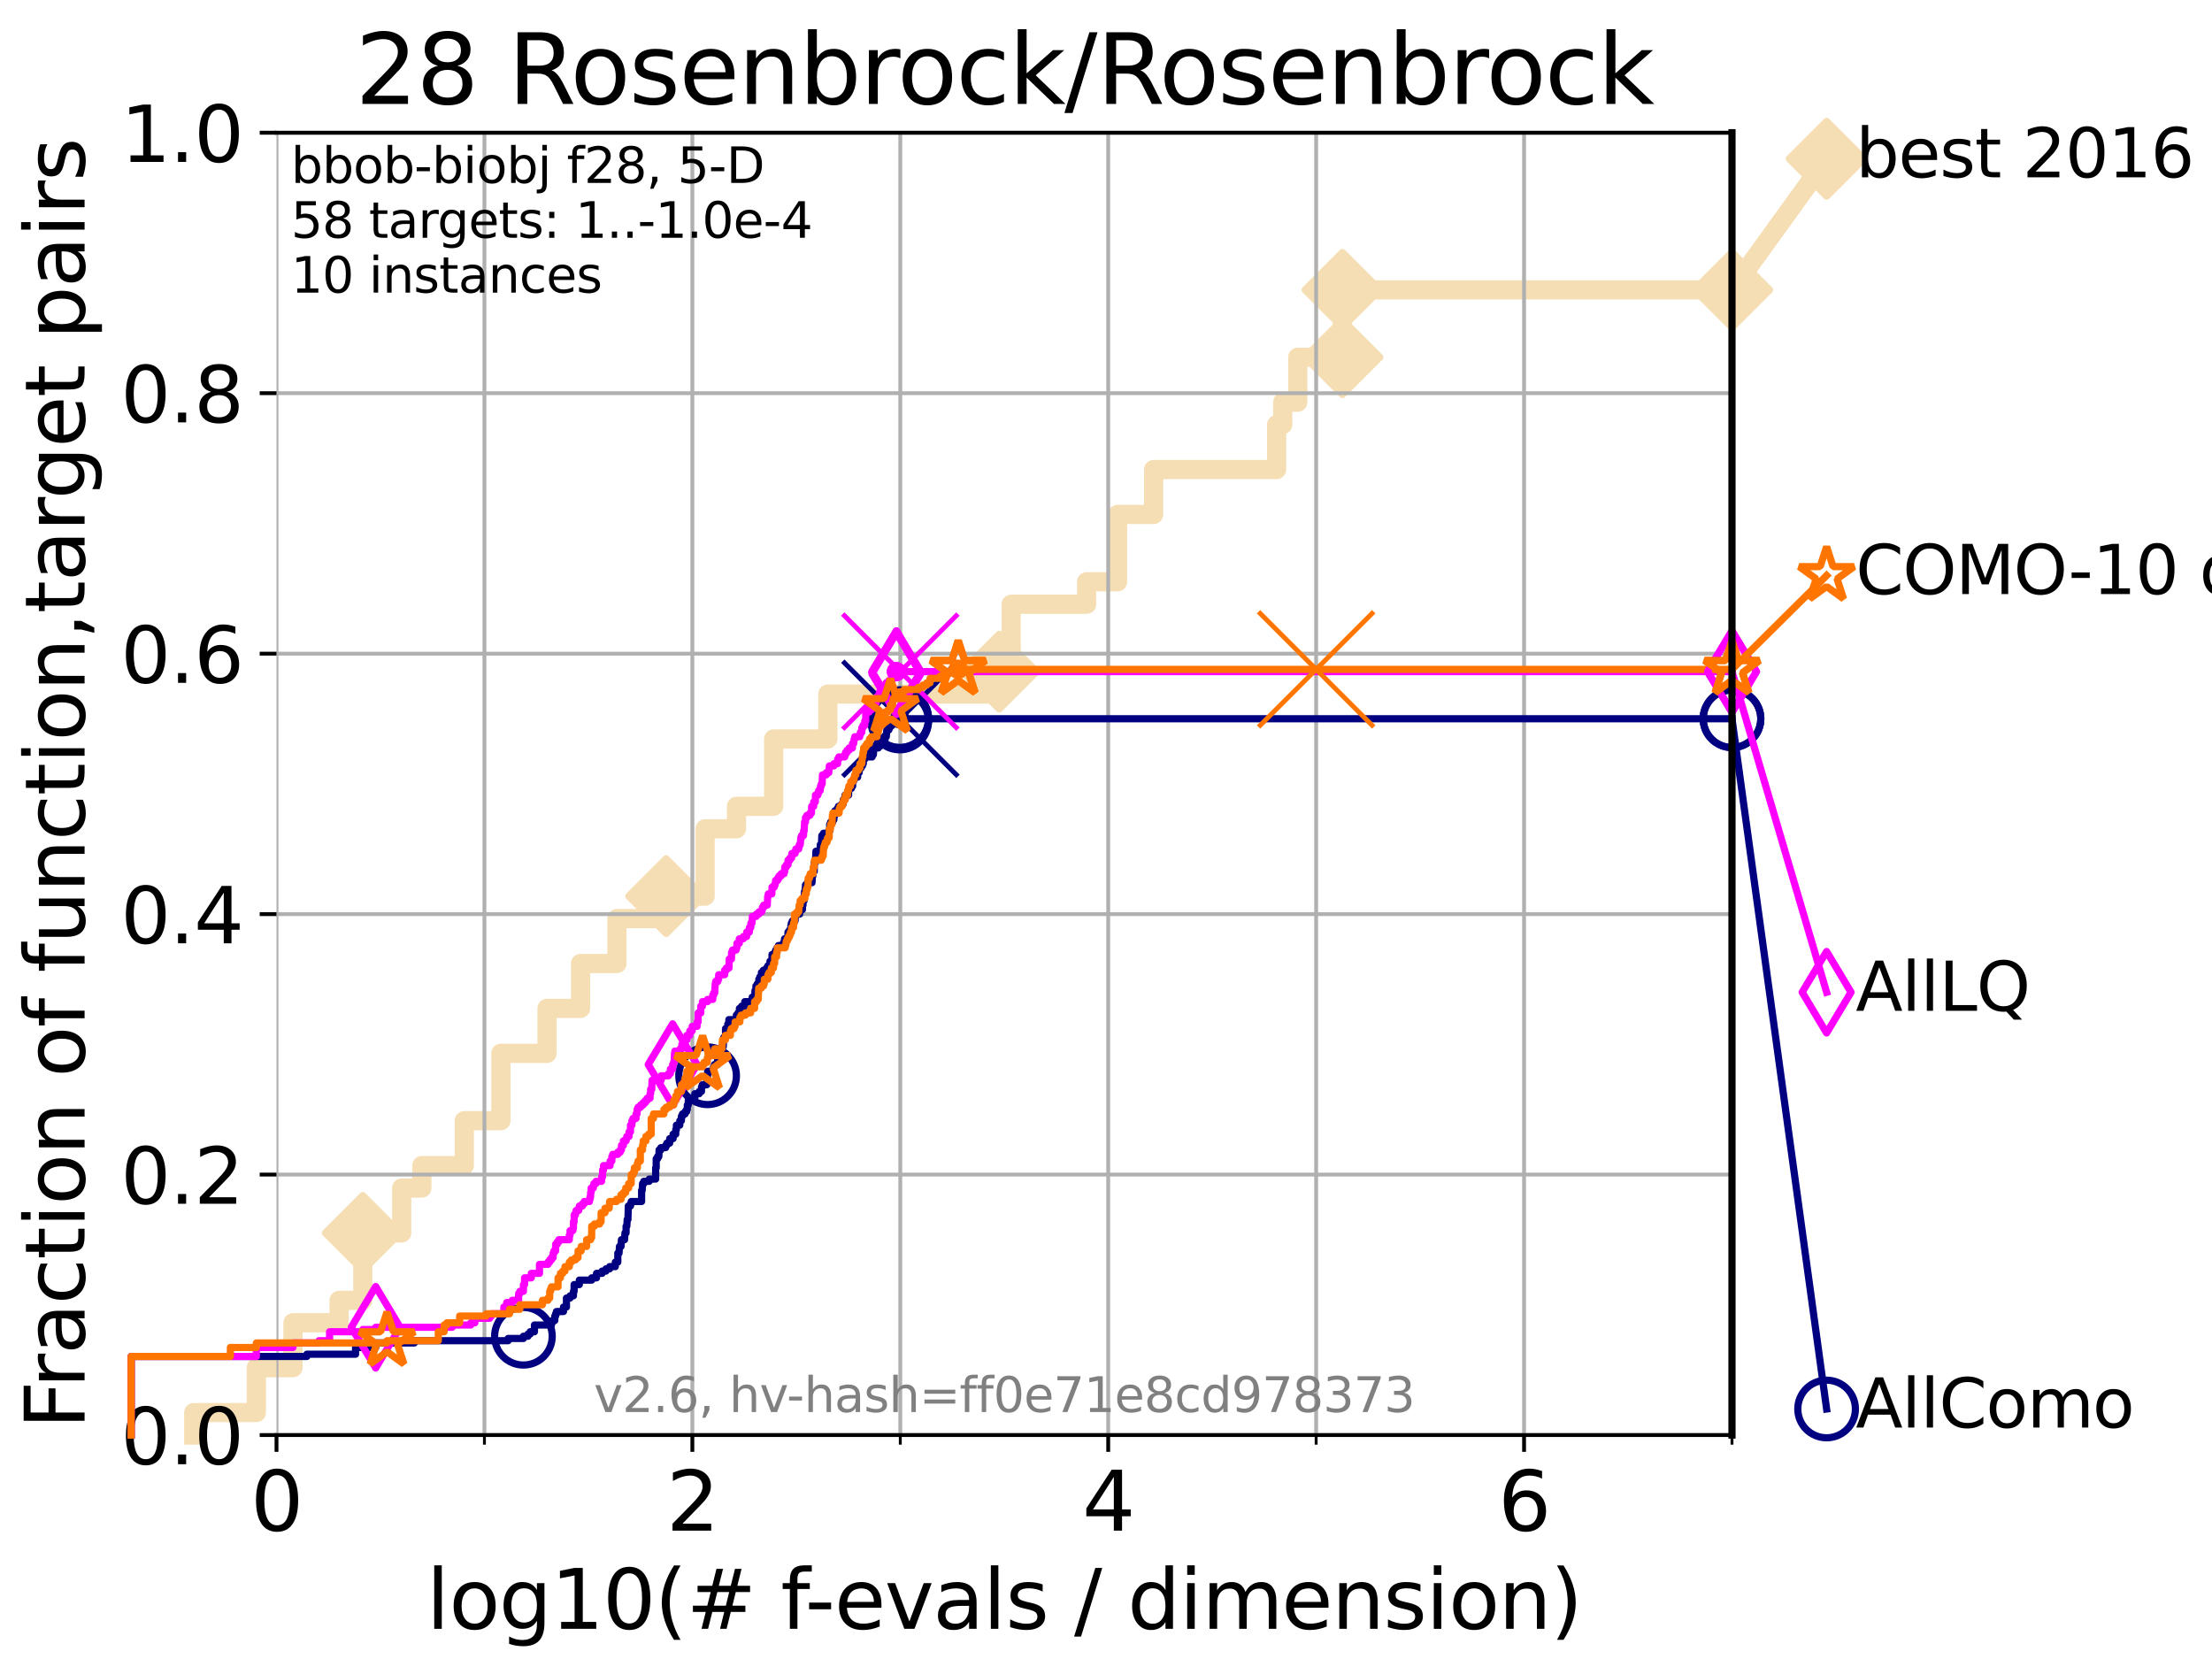 <?xml version="1.0" encoding="utf-8" standalone="no"?>
<!DOCTYPE svg PUBLIC "-//W3C//DTD SVG 1.1//EN"
  "http://www.w3.org/Graphics/SVG/1.1/DTD/svg11.dtd">
<svg xmlns:xlink="http://www.w3.org/1999/xlink" width="460.8pt" height="345.6pt" viewBox="0 0 460.8 345.6" xmlns="http://www.w3.org/2000/svg" version="1.1">
 <defs>
  <style type="text/css">*{stroke-linejoin: round; stroke-linecap: butt}</style>
 </defs>
 <g id="figure_1">
  <g id="patch_1">
   <path d="M 0 345.6 
L 460.8 345.6 
L 460.8 0 
L 0 0 
z
" style="fill: #ffffff"/>
  </g>
  <g id="axes_1">
   <g id="patch_2">
    <path d="M 57.6 298.944 
L 360.806 298.944 
L 360.806 27.648 
L 57.6 27.648 
z
" style="fill: #ffffff"/>
   </g>
   <g id="line2d_1">
    <path d="M 40.363 298.944 
L 40.363 294.266 
L 53.402 294.266 
L 53.402 284.911 
L 61.03 284.911 
L 61.03 275.556 
L 70.639 275.556 
L 70.639 270.879 
L 75.575 270.879 
L 75.575 256.846 
L 83.678 256.846 
L 83.678 247.491 
L 87.876 247.491 
L 87.876 242.814 
L 96.718 242.814 
L 96.718 233.459 
L 104.345 233.459 
L 104.345 219.426 
L 113.954 219.426 
L 113.954 210.071 
L 120.944 210.071 
L 120.944 200.716 
L 128.528 200.716 
L 128.528 191.361 
L 138.768 191.361 
L 138.768 186.684 
L 146.892 186.684 
L 146.892 172.651 
L 153.421 172.651 
L 153.421 167.974 
L 161.164 167.974 
L 161.164 153.941 
L 172.457 153.941 
L 172.457 144.586 
L 208.164 144.586 
L 208.164 139.908 
L 210.644 139.908 
L 210.644 125.876 
L 226.357 125.876 
L 226.357 121.198 
L 232.815 121.198 
L 232.815 107.166 
L 240.322 107.166 
L 240.322 97.811 
L 265.943 97.811 
L 265.943 88.456 
L 267.219 88.456 
L 267.219 83.778 
L 270.353 83.778 
L 270.353 74.423 
L 279.663 74.423 
L 279.663 60.391 
L 360.806 60.391 
" style="fill: none; stroke: #f5deb3; stroke-width: 4; stroke-linecap: square"/>
   </g>
   <g id="line2d_2">
    <defs>
     <path id="m31499e4b5e" d="M -0 7.778 
L 7.778 0 
L 0 -7.778 
L -7.778 -0 
z
" style="stroke: #f5deb3; stroke-width: 1.5; stroke-linejoin: miter"/>
    </defs>
    <g>
     <use xlink:href="#m31499e4b5e" x="75.575" y="256.846" style="fill: #f5deb3; stroke: #f5deb3; stroke-width: 1.5; stroke-linejoin: miter"/>
     <use xlink:href="#m31499e4b5e" x="138.768" y="186.684" style="fill: #f5deb3; stroke: #f5deb3; stroke-width: 1.5; stroke-linejoin: miter"/>
     <use xlink:href="#m31499e4b5e" x="208.164" y="139.908" style="fill: #f5deb3; stroke: #f5deb3; stroke-width: 1.5; stroke-linejoin: miter"/>
     <use xlink:href="#m31499e4b5e" x="279.663" y="74.423" style="fill: #f5deb3; stroke: #f5deb3; stroke-width: 1.5; stroke-linejoin: miter"/>
     <use xlink:href="#m31499e4b5e" x="279.663" y="60.391" style="fill: #f5deb3; stroke: #f5deb3; stroke-width: 1.5; stroke-linejoin: miter"/>
     <use xlink:href="#m31499e4b5e" x="360.806" y="60.391" style="fill: #f5deb3; stroke: #f5deb3; stroke-width: 1.5; stroke-linejoin: miter"/>
    </g>
   </g>
   <g id="line2d_3">
    <path style="fill: none; stroke: #f5deb3; stroke-width: 4; stroke-linecap: square"/>
    <g/>
   </g>
   <g id="line2d_4">
    <path d="M 360.806 60.391 
L 380.515 33.074 
" style="fill: none; stroke: #f5deb3; stroke-width: 4; stroke-linecap: square"/>
    <g>
     <use xlink:href="#m31499e4b5e" x="360.806" y="60.391" style="fill: #f5deb3; stroke: #f5deb3; stroke-width: 1.5; stroke-linejoin: miter"/>
     <use xlink:href="#m31499e4b5e" x="380.515" y="33.074" style="fill: #f5deb3; stroke: #f5deb3; stroke-width: 1.5; stroke-linejoin: miter"/>
    </g>
   </g>
   <g id="matplotlib.axis_1">
    <g id="xtick_1">
     <g id="line2d_5">
      <path d="M 57.6 298.944 
L 57.6 27.648 
" clip-path="url(#pa50bca1fa0)" style="fill: none; stroke: #b0b0b0; stroke-width: 0.8; stroke-linecap: square"/>
     </g>
     <g id="line2d_6">
      <defs>
       <path id="mdb40a1d337" d="M 0 0 
L 0 3.5 
" style="stroke: #000000; stroke-width: 0.8"/>
      </defs>
      <g>
       <use xlink:href="#mdb40a1d337" x="57.6" y="298.944" style="stroke: #000000; stroke-width: 0.8"/>
      </g>
     </g>
     <g id="text_1">
      <!-- 0 -->
      <g transform="translate(52.192 318.861) scale(0.17 -0.17)">
       <defs>
        <path id="DejaVuSans-30" d="M 2034 4250 
Q 1547 4250 1301 3770 
Q 1056 3291 1056 2328 
Q 1056 1369 1301 889 
Q 1547 409 2034 409 
Q 2525 409 2770 889 
Q 3016 1369 3016 2328 
Q 3016 3291 2770 3770 
Q 2525 4250 2034 4250 
z
M 2034 4750 
Q 2819 4750 3233 4129 
Q 3647 3509 3647 2328 
Q 3647 1150 3233 529 
Q 2819 -91 2034 -91 
Q 1250 -91 836 529 
Q 422 1150 422 2328 
Q 422 3509 836 4129 
Q 1250 4750 2034 4750 
z
" transform="scale(0.016)"/>
       </defs>
       <use xlink:href="#DejaVuSans-30"/>
      </g>
     </g>
    </g>
    <g id="xtick_2">
     <g id="line2d_7">
      <path d="M 144.23 298.944 
L 144.23 27.648 
" clip-path="url(#pa50bca1fa0)" style="fill: none; stroke: #b0b0b0; stroke-width: 0.8; stroke-linecap: square"/>
     </g>
     <g id="line2d_8">
      <g>
       <use xlink:href="#mdb40a1d337" x="144.23" y="298.944" style="stroke: #000000; stroke-width: 0.8"/>
      </g>
     </g>
     <g id="text_2">
      <!-- 2 -->
      <g transform="translate(138.822 318.861) scale(0.17 -0.17)">
       <defs>
        <path id="DejaVuSans-32" d="M 1228 531 
L 3431 531 
L 3431 0 
L 469 0 
L 469 531 
Q 828 903 1448 1529 
Q 2069 2156 2228 2338 
Q 2531 2678 2651 2914 
Q 2772 3150 2772 3378 
Q 2772 3750 2511 3984 
Q 2250 4219 1831 4219 
Q 1534 4219 1204 4116 
Q 875 4013 500 3803 
L 500 4441 
Q 881 4594 1212 4672 
Q 1544 4750 1819 4750 
Q 2544 4750 2975 4387 
Q 3406 4025 3406 3419 
Q 3406 3131 3298 2873 
Q 3191 2616 2906 2266 
Q 2828 2175 2409 1742 
Q 1991 1309 1228 531 
z
" transform="scale(0.016)"/>
       </defs>
       <use xlink:href="#DejaVuSans-32"/>
      </g>
     </g>
    </g>
    <g id="xtick_3">
     <g id="line2d_9">
      <path d="M 230.861 298.944 
L 230.861 27.648 
" clip-path="url(#pa50bca1fa0)" style="fill: none; stroke: #b0b0b0; stroke-width: 0.8; stroke-linecap: square"/>
     </g>
     <g id="line2d_10">
      <g>
       <use xlink:href="#mdb40a1d337" x="230.861" y="298.944" style="stroke: #000000; stroke-width: 0.8"/>
      </g>
     </g>
     <g id="text_3">
      <!-- 4 -->
      <g transform="translate(225.453 318.861) scale(0.17 -0.17)">
       <defs>
        <path id="DejaVuSans-34" d="M 2419 4116 
L 825 1625 
L 2419 1625 
L 2419 4116 
z
M 2253 4666 
L 3047 4666 
L 3047 1625 
L 3713 1625 
L 3713 1100 
L 3047 1100 
L 3047 0 
L 2419 0 
L 2419 1100 
L 313 1100 
L 313 1709 
L 2253 4666 
z
" transform="scale(0.016)"/>
       </defs>
       <use xlink:href="#DejaVuSans-34"/>
      </g>
     </g>
    </g>
    <g id="xtick_4">
     <g id="line2d_11">
      <path d="M 317.491 298.944 
L 317.491 27.648 
" clip-path="url(#pa50bca1fa0)" style="fill: none; stroke: #b0b0b0; stroke-width: 0.8; stroke-linecap: square"/>
     </g>
     <g id="line2d_12">
      <g>
       <use xlink:href="#mdb40a1d337" x="317.491" y="298.944" style="stroke: #000000; stroke-width: 0.8"/>
      </g>
     </g>
     <g id="text_4">
      <!-- 6 -->
      <g transform="translate(312.083 318.861) scale(0.17 -0.17)">
       <defs>
        <path id="DejaVuSans-36" d="M 2113 2584 
Q 1688 2584 1439 2293 
Q 1191 2003 1191 1497 
Q 1191 994 1439 701 
Q 1688 409 2113 409 
Q 2538 409 2786 701 
Q 3034 994 3034 1497 
Q 3034 2003 2786 2293 
Q 2538 2584 2113 2584 
z
M 3366 4563 
L 3366 3988 
Q 3128 4100 2886 4159 
Q 2644 4219 2406 4219 
Q 1781 4219 1451 3797 
Q 1122 3375 1075 2522 
Q 1259 2794 1537 2939 
Q 1816 3084 2150 3084 
Q 2853 3084 3261 2657 
Q 3669 2231 3669 1497 
Q 3669 778 3244 343 
Q 2819 -91 2113 -91 
Q 1303 -91 875 529 
Q 447 1150 447 2328 
Q 447 3434 972 4092 
Q 1497 4750 2381 4750 
Q 2619 4750 2861 4703 
Q 3103 4656 3366 4563 
z
" transform="scale(0.016)"/>
       </defs>
       <use xlink:href="#DejaVuSans-36"/>
      </g>
     </g>
    </g>
    <g id="xtick_5">
     <g id="line2d_13">
      <path d="M 100.915 298.944 
L 100.915 27.648 
" clip-path="url(#pa50bca1fa0)" style="fill: none; stroke: #b0b0b0; stroke-width: 0.8; stroke-linecap: square"/>
     </g>
     <g id="line2d_14">
      <defs>
       <path id="m0e23825064" d="M 0 0 
L 0 2 
" style="stroke: #000000; stroke-width: 0.6"/>
      </defs>
      <g>
       <use xlink:href="#m0e23825064" x="100.915" y="298.944" style="stroke: #000000; stroke-width: 0.6"/>
      </g>
     </g>
    </g>
    <g id="xtick_6">
     <g id="line2d_15">
      <path d="M 187.546 298.944 
L 187.546 27.648 
" clip-path="url(#pa50bca1fa0)" style="fill: none; stroke: #b0b0b0; stroke-width: 0.8; stroke-linecap: square"/>
     </g>
     <g id="line2d_16">
      <g>
       <use xlink:href="#m0e23825064" x="187.546" y="298.944" style="stroke: #000000; stroke-width: 0.6"/>
      </g>
     </g>
    </g>
    <g id="xtick_7">
     <g id="line2d_17">
      <path d="M 274.176 298.944 
L 274.176 27.648 
" clip-path="url(#pa50bca1fa0)" style="fill: none; stroke: #b0b0b0; stroke-width: 0.8; stroke-linecap: square"/>
     </g>
     <g id="line2d_18">
      <g>
       <use xlink:href="#m0e23825064" x="274.176" y="298.944" style="stroke: #000000; stroke-width: 0.6"/>
      </g>
     </g>
    </g>
    <g id="xtick_8">
     <g id="line2d_19">
      <path d="M 360.806 298.944 
L 360.806 27.648 
" clip-path="url(#pa50bca1fa0)" style="fill: none; stroke: #b0b0b0; stroke-width: 0.8; stroke-linecap: square"/>
     </g>
     <g id="line2d_20">
      <g>
       <use xlink:href="#m0e23825064" x="360.806" y="298.944" style="stroke: #000000; stroke-width: 0.6"/>
      </g>
     </g>
    </g>
    <g id="text_5">
     <!-- log10(# f-evals / dimension) -->
     <g transform="translate(88.823 339.314) scale(0.17 -0.17)">
      <defs>
       <path id="DejaVuSans-6c" d="M 603 4863 
L 1178 4863 
L 1178 0 
L 603 0 
L 603 4863 
z
" transform="scale(0.016)"/>
       <path id="DejaVuSans-6f" d="M 1959 3097 
Q 1497 3097 1228 2736 
Q 959 2375 959 1747 
Q 959 1119 1226 758 
Q 1494 397 1959 397 
Q 2419 397 2687 759 
Q 2956 1122 2956 1747 
Q 2956 2369 2687 2733 
Q 2419 3097 1959 3097 
z
M 1959 3584 
Q 2709 3584 3137 3096 
Q 3566 2609 3566 1747 
Q 3566 888 3137 398 
Q 2709 -91 1959 -91 
Q 1206 -91 779 398 
Q 353 888 353 1747 
Q 353 2609 779 3096 
Q 1206 3584 1959 3584 
z
" transform="scale(0.016)"/>
       <path id="DejaVuSans-67" d="M 2906 1791 
Q 2906 2416 2648 2759 
Q 2391 3103 1925 3103 
Q 1463 3103 1205 2759 
Q 947 2416 947 1791 
Q 947 1169 1205 825 
Q 1463 481 1925 481 
Q 2391 481 2648 825 
Q 2906 1169 2906 1791 
z
M 3481 434 
Q 3481 -459 3084 -895 
Q 2688 -1331 1869 -1331 
Q 1566 -1331 1297 -1286 
Q 1028 -1241 775 -1147 
L 775 -588 
Q 1028 -725 1275 -790 
Q 1522 -856 1778 -856 
Q 2344 -856 2625 -561 
Q 2906 -266 2906 331 
L 2906 616 
Q 2728 306 2450 153 
Q 2172 0 1784 0 
Q 1141 0 747 490 
Q 353 981 353 1791 
Q 353 2603 747 3093 
Q 1141 3584 1784 3584 
Q 2172 3584 2450 3431 
Q 2728 3278 2906 2969 
L 2906 3500 
L 3481 3500 
L 3481 434 
z
" transform="scale(0.016)"/>
       <path id="DejaVuSans-31" d="M 794 531 
L 1825 531 
L 1825 4091 
L 703 3866 
L 703 4441 
L 1819 4666 
L 2450 4666 
L 2450 531 
L 3481 531 
L 3481 0 
L 794 0 
L 794 531 
z
" transform="scale(0.016)"/>
       <path id="DejaVuSans-28" d="M 1984 4856 
Q 1566 4138 1362 3434 
Q 1159 2731 1159 2009 
Q 1159 1288 1364 580 
Q 1569 -128 1984 -844 
L 1484 -844 
Q 1016 -109 783 600 
Q 550 1309 550 2009 
Q 550 2706 781 3412 
Q 1013 4119 1484 4856 
L 1984 4856 
z
" transform="scale(0.016)"/>
       <path id="DejaVuSans-23" d="M 3272 2816 
L 2363 2816 
L 2100 1772 
L 3016 1772 
L 3272 2816 
z
M 2803 4594 
L 2478 3297 
L 3391 3297 
L 3719 4594 
L 4219 4594 
L 3897 3297 
L 4872 3297 
L 4872 2816 
L 3775 2816 
L 3519 1772 
L 4513 1772 
L 4513 1294 
L 3397 1294 
L 3072 0 
L 2572 0 
L 2894 1294 
L 1978 1294 
L 1656 0 
L 1153 0 
L 1478 1294 
L 494 1294 
L 494 1772 
L 1594 1772 
L 1856 2816 
L 850 2816 
L 850 3297 
L 1978 3297 
L 2297 4594 
L 2803 4594 
z
" transform="scale(0.016)"/>
       <path id="DejaVuSans-20" transform="scale(0.016)"/>
       <path id="DejaVuSans-66" d="M 2375 4863 
L 2375 4384 
L 1825 4384 
Q 1516 4384 1395 4259 
Q 1275 4134 1275 3809 
L 1275 3500 
L 2222 3500 
L 2222 3053 
L 1275 3053 
L 1275 0 
L 697 0 
L 697 3053 
L 147 3053 
L 147 3500 
L 697 3500 
L 697 3744 
Q 697 4328 969 4595 
Q 1241 4863 1831 4863 
L 2375 4863 
z
" transform="scale(0.016)"/>
       <path id="DejaVuSans-2d" d="M 313 2009 
L 1997 2009 
L 1997 1497 
L 313 1497 
L 313 2009 
z
" transform="scale(0.016)"/>
       <path id="DejaVuSans-65" d="M 3597 1894 
L 3597 1613 
L 953 1613 
Q 991 1019 1311 708 
Q 1631 397 2203 397 
Q 2534 397 2845 478 
Q 3156 559 3463 722 
L 3463 178 
Q 3153 47 2828 -22 
Q 2503 -91 2169 -91 
Q 1331 -91 842 396 
Q 353 884 353 1716 
Q 353 2575 817 3079 
Q 1281 3584 2069 3584 
Q 2775 3584 3186 3129 
Q 3597 2675 3597 1894 
z
M 3022 2063 
Q 3016 2534 2758 2815 
Q 2500 3097 2075 3097 
Q 1594 3097 1305 2825 
Q 1016 2553 972 2059 
L 3022 2063 
z
" transform="scale(0.016)"/>
       <path id="DejaVuSans-76" d="M 191 3500 
L 800 3500 
L 1894 563 
L 2988 3500 
L 3597 3500 
L 2284 0 
L 1503 0 
L 191 3500 
z
" transform="scale(0.016)"/>
       <path id="DejaVuSans-61" d="M 2194 1759 
Q 1497 1759 1228 1600 
Q 959 1441 959 1056 
Q 959 750 1161 570 
Q 1363 391 1709 391 
Q 2188 391 2477 730 
Q 2766 1069 2766 1631 
L 2766 1759 
L 2194 1759 
z
M 3341 1997 
L 3341 0 
L 2766 0 
L 2766 531 
Q 2569 213 2275 61 
Q 1981 -91 1556 -91 
Q 1019 -91 701 211 
Q 384 513 384 1019 
Q 384 1609 779 1909 
Q 1175 2209 1959 2209 
L 2766 2209 
L 2766 2266 
Q 2766 2663 2505 2880 
Q 2244 3097 1772 3097 
Q 1472 3097 1187 3025 
Q 903 2953 641 2809 
L 641 3341 
Q 956 3463 1253 3523 
Q 1550 3584 1831 3584 
Q 2591 3584 2966 3190 
Q 3341 2797 3341 1997 
z
" transform="scale(0.016)"/>
       <path id="DejaVuSans-73" d="M 2834 3397 
L 2834 2853 
Q 2591 2978 2328 3040 
Q 2066 3103 1784 3103 
Q 1356 3103 1142 2972 
Q 928 2841 928 2578 
Q 928 2378 1081 2264 
Q 1234 2150 1697 2047 
L 1894 2003 
Q 2506 1872 2764 1633 
Q 3022 1394 3022 966 
Q 3022 478 2636 193 
Q 2250 -91 1575 -91 
Q 1294 -91 989 -36 
Q 684 19 347 128 
L 347 722 
Q 666 556 975 473 
Q 1284 391 1588 391 
Q 1994 391 2212 530 
Q 2431 669 2431 922 
Q 2431 1156 2273 1281 
Q 2116 1406 1581 1522 
L 1381 1569 
Q 847 1681 609 1914 
Q 372 2147 372 2553 
Q 372 3047 722 3315 
Q 1072 3584 1716 3584 
Q 2034 3584 2315 3537 
Q 2597 3491 2834 3397 
z
" transform="scale(0.016)"/>
       <path id="DejaVuSans-2f" d="M 1625 4666 
L 2156 4666 
L 531 -594 
L 0 -594 
L 1625 4666 
z
" transform="scale(0.016)"/>
       <path id="DejaVuSans-64" d="M 2906 2969 
L 2906 4863 
L 3481 4863 
L 3481 0 
L 2906 0 
L 2906 525 
Q 2725 213 2448 61 
Q 2172 -91 1784 -91 
Q 1150 -91 751 415 
Q 353 922 353 1747 
Q 353 2572 751 3078 
Q 1150 3584 1784 3584 
Q 2172 3584 2448 3432 
Q 2725 3281 2906 2969 
z
M 947 1747 
Q 947 1113 1208 752 
Q 1469 391 1925 391 
Q 2381 391 2643 752 
Q 2906 1113 2906 1747 
Q 2906 2381 2643 2742 
Q 2381 3103 1925 3103 
Q 1469 3103 1208 2742 
Q 947 2381 947 1747 
z
" transform="scale(0.016)"/>
       <path id="DejaVuSans-69" d="M 603 3500 
L 1178 3500 
L 1178 0 
L 603 0 
L 603 3500 
z
M 603 4863 
L 1178 4863 
L 1178 4134 
L 603 4134 
L 603 4863 
z
" transform="scale(0.016)"/>
       <path id="DejaVuSans-6d" d="M 3328 2828 
Q 3544 3216 3844 3400 
Q 4144 3584 4550 3584 
Q 5097 3584 5394 3201 
Q 5691 2819 5691 2113 
L 5691 0 
L 5113 0 
L 5113 2094 
Q 5113 2597 4934 2840 
Q 4756 3084 4391 3084 
Q 3944 3084 3684 2787 
Q 3425 2491 3425 1978 
L 3425 0 
L 2847 0 
L 2847 2094 
Q 2847 2600 2669 2842 
Q 2491 3084 2119 3084 
Q 1678 3084 1418 2786 
Q 1159 2488 1159 1978 
L 1159 0 
L 581 0 
L 581 3500 
L 1159 3500 
L 1159 2956 
Q 1356 3278 1631 3431 
Q 1906 3584 2284 3584 
Q 2666 3584 2933 3390 
Q 3200 3197 3328 2828 
z
" transform="scale(0.016)"/>
       <path id="DejaVuSans-6e" d="M 3513 2113 
L 3513 0 
L 2938 0 
L 2938 2094 
Q 2938 2591 2744 2837 
Q 2550 3084 2163 3084 
Q 1697 3084 1428 2787 
Q 1159 2491 1159 1978 
L 1159 0 
L 581 0 
L 581 3500 
L 1159 3500 
L 1159 2956 
Q 1366 3272 1645 3428 
Q 1925 3584 2291 3584 
Q 2894 3584 3203 3211 
Q 3513 2838 3513 2113 
z
" transform="scale(0.016)"/>
       <path id="DejaVuSans-29" d="M 513 4856 
L 1013 4856 
Q 1481 4119 1714 3412 
Q 1947 2706 1947 2009 
Q 1947 1309 1714 600 
Q 1481 -109 1013 -844 
L 513 -844 
Q 928 -128 1133 580 
Q 1338 1288 1338 2009 
Q 1338 2731 1133 3434 
Q 928 4138 513 4856 
z
" transform="scale(0.016)"/>
      </defs>
      <use xlink:href="#DejaVuSans-6c"/>
      <use xlink:href="#DejaVuSans-6f" x="27.783"/>
      <use xlink:href="#DejaVuSans-67" x="88.965"/>
      <use xlink:href="#DejaVuSans-31" x="152.441"/>
      <use xlink:href="#DejaVuSans-30" x="216.064"/>
      <use xlink:href="#DejaVuSans-28" x="279.688"/>
      <use xlink:href="#DejaVuSans-23" x="318.701"/>
      <use xlink:href="#DejaVuSans-20" x="402.49"/>
      <use xlink:href="#DejaVuSans-66" x="434.277"/>
      <use xlink:href="#DejaVuSans-2d" x="463.982"/>
      <use xlink:href="#DejaVuSans-65" x="500.066"/>
      <use xlink:href="#DejaVuSans-76" x="561.59"/>
      <use xlink:href="#DejaVuSans-61" x="620.77"/>
      <use xlink:href="#DejaVuSans-6c" x="682.049"/>
      <use xlink:href="#DejaVuSans-73" x="709.832"/>
      <use xlink:href="#DejaVuSans-20" x="761.932"/>
      <use xlink:href="#DejaVuSans-2f" x="793.719"/>
      <use xlink:href="#DejaVuSans-20" x="827.41"/>
      <use xlink:href="#DejaVuSans-64" x="859.197"/>
      <use xlink:href="#DejaVuSans-69" x="922.674"/>
      <use xlink:href="#DejaVuSans-6d" x="950.457"/>
      <use xlink:href="#DejaVuSans-65" x="1047.869"/>
      <use xlink:href="#DejaVuSans-6e" x="1109.393"/>
      <use xlink:href="#DejaVuSans-73" x="1172.771"/>
      <use xlink:href="#DejaVuSans-69" x="1224.871"/>
      <use xlink:href="#DejaVuSans-6f" x="1252.654"/>
      <use xlink:href="#DejaVuSans-6e" x="1313.836"/>
      <use xlink:href="#DejaVuSans-29" x="1377.215"/>
     </g>
    </g>
   </g>
   <g id="matplotlib.axis_2">
    <g id="ytick_1">
     <g id="line2d_21">
      <path d="M 57.6 298.944 
L 360.806 298.944 
" clip-path="url(#pa50bca1fa0)" style="fill: none; stroke: #b0b0b0; stroke-width: 0.8; stroke-linecap: square"/>
     </g>
     <g id="line2d_22">
      <defs>
       <path id="m6340cff509" d="M 0 0 
L -3.5 0 
" style="stroke: #000000; stroke-width: 0.8"/>
      </defs>
      <g>
       <use xlink:href="#m6340cff509" x="57.6" y="298.944" style="stroke: #000000; stroke-width: 0.8"/>
      </g>
     </g>
     <g id="text_6">
      <!-- 0.0 -->
      <g transform="translate(25.155 305.023) scale(0.16 -0.16)">
       <defs>
        <path id="DejaVuSans-2e" d="M 684 794 
L 1344 794 
L 1344 0 
L 684 0 
L 684 794 
z
" transform="scale(0.016)"/>
       </defs>
       <use xlink:href="#DejaVuSans-30"/>
       <use xlink:href="#DejaVuSans-2e" x="63.623"/>
       <use xlink:href="#DejaVuSans-30" x="95.41"/>
      </g>
     </g>
    </g>
    <g id="ytick_2">
     <g id="line2d_23">
      <path d="M 57.6 244.685 
L 360.806 244.685 
" clip-path="url(#pa50bca1fa0)" style="fill: none; stroke: #b0b0b0; stroke-width: 0.8; stroke-linecap: square"/>
     </g>
     <g id="line2d_24">
      <g>
       <use xlink:href="#m6340cff509" x="57.6" y="244.685" style="stroke: #000000; stroke-width: 0.8"/>
      </g>
     </g>
     <g id="text_7">
      <!-- 0.2 -->
      <g transform="translate(25.155 250.764) scale(0.16 -0.16)">
       <use xlink:href="#DejaVuSans-30"/>
       <use xlink:href="#DejaVuSans-2e" x="63.623"/>
       <use xlink:href="#DejaVuSans-32" x="95.41"/>
      </g>
     </g>
    </g>
    <g id="ytick_3">
     <g id="line2d_25">
      <path d="M 57.6 190.426 
L 360.806 190.426 
" clip-path="url(#pa50bca1fa0)" style="fill: none; stroke: #b0b0b0; stroke-width: 0.8; stroke-linecap: square"/>
     </g>
     <g id="line2d_26">
      <g>
       <use xlink:href="#m6340cff509" x="57.6" y="190.426" style="stroke: #000000; stroke-width: 0.8"/>
      </g>
     </g>
     <g id="text_8">
      <!-- 0.4 -->
      <g transform="translate(25.155 196.504) scale(0.16 -0.16)">
       <use xlink:href="#DejaVuSans-30"/>
       <use xlink:href="#DejaVuSans-2e" x="63.623"/>
       <use xlink:href="#DejaVuSans-34" x="95.41"/>
      </g>
     </g>
    </g>
    <g id="ytick_4">
     <g id="line2d_27">
      <path d="M 57.6 136.166 
L 360.806 136.166 
" clip-path="url(#pa50bca1fa0)" style="fill: none; stroke: #b0b0b0; stroke-width: 0.8; stroke-linecap: square"/>
     </g>
     <g id="line2d_28">
      <g>
       <use xlink:href="#m6340cff509" x="57.6" y="136.166" style="stroke: #000000; stroke-width: 0.8"/>
      </g>
     </g>
     <g id="text_9">
      <!-- 0.6 -->
      <g transform="translate(25.155 142.245) scale(0.16 -0.16)">
       <use xlink:href="#DejaVuSans-30"/>
       <use xlink:href="#DejaVuSans-2e" x="63.623"/>
       <use xlink:href="#DejaVuSans-36" x="95.41"/>
      </g>
     </g>
    </g>
    <g id="ytick_5">
     <g id="line2d_29">
      <path d="M 57.6 81.907 
L 360.806 81.907 
" clip-path="url(#pa50bca1fa0)" style="fill: none; stroke: #b0b0b0; stroke-width: 0.8; stroke-linecap: square"/>
     </g>
     <g id="line2d_30">
      <g>
       <use xlink:href="#m6340cff509" x="57.6" y="81.907" style="stroke: #000000; stroke-width: 0.8"/>
      </g>
     </g>
     <g id="text_10">
      <!-- 0.8 -->
      <g transform="translate(25.155 87.986) scale(0.16 -0.16)">
       <defs>
        <path id="DejaVuSans-38" d="M 2034 2216 
Q 1584 2216 1326 1975 
Q 1069 1734 1069 1313 
Q 1069 891 1326 650 
Q 1584 409 2034 409 
Q 2484 409 2743 651 
Q 3003 894 3003 1313 
Q 3003 1734 2745 1975 
Q 2488 2216 2034 2216 
z
M 1403 2484 
Q 997 2584 770 2862 
Q 544 3141 544 3541 
Q 544 4100 942 4425 
Q 1341 4750 2034 4750 
Q 2731 4750 3128 4425 
Q 3525 4100 3525 3541 
Q 3525 3141 3298 2862 
Q 3072 2584 2669 2484 
Q 3125 2378 3379 2068 
Q 3634 1759 3634 1313 
Q 3634 634 3220 271 
Q 2806 -91 2034 -91 
Q 1263 -91 848 271 
Q 434 634 434 1313 
Q 434 1759 690 2068 
Q 947 2378 1403 2484 
z
M 1172 3481 
Q 1172 3119 1398 2916 
Q 1625 2713 2034 2713 
Q 2441 2713 2670 2916 
Q 2900 3119 2900 3481 
Q 2900 3844 2670 4047 
Q 2441 4250 2034 4250 
Q 1625 4250 1398 4047 
Q 1172 3844 1172 3481 
z
" transform="scale(0.016)"/>
       </defs>
       <use xlink:href="#DejaVuSans-30"/>
       <use xlink:href="#DejaVuSans-2e" x="63.623"/>
       <use xlink:href="#DejaVuSans-38" x="95.41"/>
      </g>
     </g>
    </g>
    <g id="ytick_6">
     <g id="line2d_31">
      <path d="M 57.6 27.648 
L 360.806 27.648 
" clip-path="url(#pa50bca1fa0)" style="fill: none; stroke: #b0b0b0; stroke-width: 0.8; stroke-linecap: square"/>
     </g>
     <g id="line2d_32">
      <g>
       <use xlink:href="#m6340cff509" x="57.6" y="27.648" style="stroke: #000000; stroke-width: 0.8"/>
      </g>
     </g>
     <g id="text_11">
      <!-- 1.0 -->
      <g transform="translate(25.155 33.727) scale(0.16 -0.16)">
       <use xlink:href="#DejaVuSans-31"/>
       <use xlink:href="#DejaVuSans-2e" x="63.623"/>
       <use xlink:href="#DejaVuSans-30" x="95.41"/>
      </g>
     </g>
    </g>
    <g id="text_12">
     <!-- Fraction of function,target pairs -->
     <g transform="translate(17.62 297.681) rotate(-90) scale(0.17 -0.17)">
      <defs>
       <path id="DejaVuSans-46" d="M 628 4666 
L 3309 4666 
L 3309 4134 
L 1259 4134 
L 1259 2759 
L 3109 2759 
L 3109 2228 
L 1259 2228 
L 1259 0 
L 628 0 
L 628 4666 
z
" transform="scale(0.016)"/>
       <path id="DejaVuSans-72" d="M 2631 2963 
Q 2534 3019 2420 3045 
Q 2306 3072 2169 3072 
Q 1681 3072 1420 2755 
Q 1159 2438 1159 1844 
L 1159 0 
L 581 0 
L 581 3500 
L 1159 3500 
L 1159 2956 
Q 1341 3275 1631 3429 
Q 1922 3584 2338 3584 
Q 2397 3584 2469 3576 
Q 2541 3569 2628 3553 
L 2631 2963 
z
" transform="scale(0.016)"/>
       <path id="DejaVuSans-63" d="M 3122 3366 
L 3122 2828 
Q 2878 2963 2633 3030 
Q 2388 3097 2138 3097 
Q 1578 3097 1268 2742 
Q 959 2388 959 1747 
Q 959 1106 1268 751 
Q 1578 397 2138 397 
Q 2388 397 2633 464 
Q 2878 531 3122 666 
L 3122 134 
Q 2881 22 2623 -34 
Q 2366 -91 2075 -91 
Q 1284 -91 818 406 
Q 353 903 353 1747 
Q 353 2603 823 3093 
Q 1294 3584 2113 3584 
Q 2378 3584 2631 3529 
Q 2884 3475 3122 3366 
z
" transform="scale(0.016)"/>
       <path id="DejaVuSans-74" d="M 1172 4494 
L 1172 3500 
L 2356 3500 
L 2356 3053 
L 1172 3053 
L 1172 1153 
Q 1172 725 1289 603 
Q 1406 481 1766 481 
L 2356 481 
L 2356 0 
L 1766 0 
Q 1100 0 847 248 
Q 594 497 594 1153 
L 594 3053 
L 172 3053 
L 172 3500 
L 594 3500 
L 594 4494 
L 1172 4494 
z
" transform="scale(0.016)"/>
       <path id="DejaVuSans-75" d="M 544 1381 
L 544 3500 
L 1119 3500 
L 1119 1403 
Q 1119 906 1312 657 
Q 1506 409 1894 409 
Q 2359 409 2629 706 
Q 2900 1003 2900 1516 
L 2900 3500 
L 3475 3500 
L 3475 0 
L 2900 0 
L 2900 538 
Q 2691 219 2414 64 
Q 2138 -91 1772 -91 
Q 1169 -91 856 284 
Q 544 659 544 1381 
z
M 1991 3584 
L 1991 3584 
z
" transform="scale(0.016)"/>
       <path id="DejaVuSans-2c" d="M 750 794 
L 1409 794 
L 1409 256 
L 897 -744 
L 494 -744 
L 750 256 
L 750 794 
z
" transform="scale(0.016)"/>
       <path id="DejaVuSans-70" d="M 1159 525 
L 1159 -1331 
L 581 -1331 
L 581 3500 
L 1159 3500 
L 1159 2969 
Q 1341 3281 1617 3432 
Q 1894 3584 2278 3584 
Q 2916 3584 3314 3078 
Q 3713 2572 3713 1747 
Q 3713 922 3314 415 
Q 2916 -91 2278 -91 
Q 1894 -91 1617 61 
Q 1341 213 1159 525 
z
M 3116 1747 
Q 3116 2381 2855 2742 
Q 2594 3103 2138 3103 
Q 1681 3103 1420 2742 
Q 1159 2381 1159 1747 
Q 1159 1113 1420 752 
Q 1681 391 2138 391 
Q 2594 391 2855 752 
Q 3116 1113 3116 1747 
z
" transform="scale(0.016)"/>
      </defs>
      <use xlink:href="#DejaVuSans-46"/>
      <use xlink:href="#DejaVuSans-72" x="50.27"/>
      <use xlink:href="#DejaVuSans-61" x="91.383"/>
      <use xlink:href="#DejaVuSans-63" x="152.662"/>
      <use xlink:href="#DejaVuSans-74" x="207.643"/>
      <use xlink:href="#DejaVuSans-69" x="246.852"/>
      <use xlink:href="#DejaVuSans-6f" x="274.635"/>
      <use xlink:href="#DejaVuSans-6e" x="335.816"/>
      <use xlink:href="#DejaVuSans-20" x="399.195"/>
      <use xlink:href="#DejaVuSans-6f" x="430.982"/>
      <use xlink:href="#DejaVuSans-66" x="492.164"/>
      <use xlink:href="#DejaVuSans-20" x="527.369"/>
      <use xlink:href="#DejaVuSans-66" x="559.156"/>
      <use xlink:href="#DejaVuSans-75" x="594.361"/>
      <use xlink:href="#DejaVuSans-6e" x="657.74"/>
      <use xlink:href="#DejaVuSans-63" x="721.119"/>
      <use xlink:href="#DejaVuSans-74" x="776.1"/>
      <use xlink:href="#DejaVuSans-69" x="815.309"/>
      <use xlink:href="#DejaVuSans-6f" x="843.092"/>
      <use xlink:href="#DejaVuSans-6e" x="904.273"/>
      <use xlink:href="#DejaVuSans-2c" x="967.652"/>
      <use xlink:href="#DejaVuSans-74" x="999.439"/>
      <use xlink:href="#DejaVuSans-61" x="1038.648"/>
      <use xlink:href="#DejaVuSans-72" x="1099.928"/>
      <use xlink:href="#DejaVuSans-67" x="1139.291"/>
      <use xlink:href="#DejaVuSans-65" x="1202.768"/>
      <use xlink:href="#DejaVuSans-74" x="1264.291"/>
      <use xlink:href="#DejaVuSans-20" x="1303.5"/>
      <use xlink:href="#DejaVuSans-70" x="1335.287"/>
      <use xlink:href="#DejaVuSans-61" x="1398.764"/>
      <use xlink:href="#DejaVuSans-69" x="1460.043"/>
      <use xlink:href="#DejaVuSans-72" x="1487.826"/>
      <use xlink:href="#DejaVuSans-73" x="1528.939"/>
     </g>
    </g>
   </g>
   <g id="line2d_33">
    <defs>
     <path id="m9c7448f213" d="M 0 1.5 
C 0.398 1.5 0.779 1.342 1.061 1.061 
C 1.342 0.779 1.5 0.398 1.5 0 
C 1.5 -0.398 1.342 -0.779 1.061 -1.061 
C 0.779 -1.342 0.398 -1.5 0 -1.5 
C -0.398 -1.5 -0.779 -1.342 -1.061 -1.061 
C -1.342 -0.779 -1.5 -0.398 -1.5 0 
C -1.5 0.398 -1.342 0.779 -1.061 1.061 
C -0.779 1.342 -0.398 1.5 0 1.5 
z
" style="stroke: #f5deb3"/>
    </defs>
    <g>
     <use xlink:href="#m9c7448f213" x="279.663" y="60.391" style="fill: #f5deb3; stroke: #f5deb3"/>
     <use xlink:href="#m9c7448f213" x="279.663" y="60.391" style="fill: #f5deb3; stroke: #f5deb3"/>
    </g>
   </g>
   <g id="line2d_34">
    <defs>
     <path id="m0b34b9b12a" d="M 0 1.5 
C 0.398 1.5 0.779 1.342 1.061 1.061 
C 1.342 0.779 1.5 0.398 1.5 0 
C 1.5 -0.398 1.342 -0.779 1.061 -1.061 
C 0.779 -1.342 0.398 -1.5 0 -1.5 
C -0.398 -1.5 -0.779 -1.342 -1.061 -1.061 
C -1.342 -0.779 -1.5 -0.398 -1.5 0 
C -1.5 0.398 -1.342 0.779 -1.061 1.061 
C -0.779 1.342 -0.398 1.5 0 1.5 
z
" style="stroke: #000080"/>
    </defs>
    <g>
     <use xlink:href="#m0b34b9b12a" x="187.436" y="149.731" style="fill: #000080; stroke: #000080"/>
     <use xlink:href="#m0b34b9b12a" x="187.436" y="149.731" style="fill: #000080; stroke: #000080"/>
    </g>
   </g>
   <g id="line2d_35">
    <path d="M 27.324 298.944 
L 27.324 282.573 
L 63.93 282.573 
L 63.93 282.105 
L 74.069 282.105 
L 74.069 280.702 
L 78.267 280.702 
L 78.267 279.766 
L 86.307 279.766 
L 86.307 279.298 
L 105.851 279.298 
L 105.851 278.831 
L 109.038 278.831 
L 109.038 278.363 
L 109.99 278.363 
L 109.99 277.895 
L 110.449 277.895 
L 110.449 277.427 
L 111.335 277.427 
L 111.335 276.024 
L 114.872 276.024 
L 114.872 275.556 
L 115.051 275.556 
L 115.051 275.089 
L 115.576 275.089 
L 115.576 274.153 
L 115.747 274.153 
L 115.747 273.685 
L 115.918 273.685 
L 115.918 273.218 
L 117.384 273.218 
L 117.384 272.282 
L 118.001 272.282 
L 118.001 270.411 
L 118.745 270.411 
L 118.745 269.943 
L 119.46 269.943 
L 119.46 269.008 
L 119.6 269.008 
L 119.6 267.605 
L 120.683 267.605 
L 120.683 266.669 
L 123.26 266.669 
L 123.26 266.201 
L 124.265 266.201 
L 124.265 265.266 
L 125.425 265.266 
L 125.425 264.798 
L 126.226 264.798 
L 126.226 264.33 
L 126.994 264.33 
L 126.994 263.863 
L 128.178 263.863 
L 128.178 262.927 
L 128.701 262.927 
L 128.701 261.056 
L 128.957 261.056 
L 129.041 259.653 
L 129.376 259.653 
L 129.458 258.25 
L 130.107 258.25 
L 130.187 256.846 
L 130.423 256.846 
L 130.423 255.443 
L 130.579 255.443 
L 130.657 254.04 
L 130.811 254.04 
L 130.888 251.233 
L 131.341 251.233 
L 131.341 250.766 
L 131.49 250.766 
L 131.49 250.298 
L 133.656 250.298 
L 133.656 247.959 
L 133.788 247.959 
L 133.853 246.556 
L 134.113 246.556 
L 134.113 246.088 
L 135.238 246.088 
L 135.238 245.62 
L 136.584 245.62 
L 136.584 243.282 
L 136.697 243.282 
L 136.697 241.411 
L 136.975 241.411 
L 136.975 240.943 
L 137.25 240.943 
L 137.305 239.54 
L 137.681 239.54 
L 137.681 239.072 
L 138.668 239.072 
L 138.668 238.604 
L 138.919 238.604 
L 138.919 238.136 
L 139.508 238.136 
L 139.508 237.201 
L 140.22 237.201 
L 140.22 236.265 
L 140.771 236.265 
L 140.771 235.33 
L 140.906 235.33 
L 140.906 234.394 
L 141.611 234.394 
L 141.611 233.459 
L 141.953 233.459 
L 141.953 232.523 
L 142.165 232.523 
L 142.165 232.056 
L 142.703 232.056 
L 142.703 231.588 
L 143.026 231.588 
L 143.026 231.12 
L 143.186 231.12 
L 143.186 230.184 
L 143.384 230.184 
L 143.384 229.249 
L 144.268 229.249 
L 144.268 228.781 
L 144.75 228.781 
L 144.75 227.846 
L 145.643 227.846 
L 145.643 227.378 
L 146.126 227.378 
L 146.126 226.442 
L 146.295 226.442 
L 146.295 225.975 
L 147.248 225.975 
L 147.248 224.104 
L 147.408 224.104 
L 147.408 223.168 
L 148.638 223.168 
L 148.638 222.233 
L 148.845 222.233 
L 148.845 221.765 
L 149.482 221.765 
L 149.482 220.829 
L 149.904 220.829 
L 149.904 219.426 
L 150.317 219.426 
L 150.425 218.023 
L 150.667 218.023 
L 150.747 216.152 
L 151.142 216.152 
L 151.142 214.281 
L 151.605 214.281 
L 151.605 213.345 
L 151.833 213.345 
L 151.833 212.41 
L 153.398 212.41 
L 153.398 211.474 
L 153.742 211.474 
L 153.742 211.007 
L 154.034 211.007 
L 154.034 210.071 
L 154.498 210.071 
L 154.498 209.603 
L 155.141 209.603 
L 155.141 208.668 
L 156.697 208.668 
L 156.697 207.732 
L 157.194 207.732 
L 157.288 206.329 
L 157.475 206.329 
L 157.475 205.394 
L 157.771 205.394 
L 157.771 204.926 
L 158.08 204.926 
L 158.08 203.99 
L 158.277 203.99 
L 158.277 203.523 
L 158.613 203.523 
L 158.613 202.587 
L 159.011 202.587 
L 159.011 202.119 
L 159.668 202.119 
L 159.668 201.652 
L 159.964 201.652 
L 159.964 201.184 
L 160.399 201.184 
L 160.399 200.248 
L 160.824 200.248 
L 160.824 198.845 
L 161.392 198.845 
L 161.392 198.377 
L 161.602 198.377 
L 161.602 197.91 
L 161.869 197.91 
L 161.869 197.442 
L 162.162 197.442 
L 162.162 196.974 
L 163.123 196.974 
L 163.123 196.506 
L 163.328 196.506 
L 163.437 195.571 
L 164.129 195.571 
L 164.155 194.168 
L 164.504 194.168 
L 164.504 193.7 
L 164.733 193.7 
L 164.759 192.764 
L 164.847 192.764 
L 164.847 192.297 
L 165.072 192.297 
L 165.072 191.829 
L 165.623 191.829 
L 165.695 190.426 
L 166.576 190.426 
L 166.576 189.49 
L 167.163 189.49 
L 167.163 188.555 
L 167.285 188.555 
L 167.285 187.619 
L 167.515 187.619 
L 167.591 185.748 
L 167.667 185.748 
L 167.775 184.813 
L 167.797 184.813 
L 167.797 184.345 
L 168.169 184.345 
L 168.169 183.877 
L 169.155 183.877 
L 169.225 182.474 
L 169.324 182.474 
L 169.324 181.538 
L 169.619 181.538 
L 169.629 179.667 
L 169.871 179.667 
L 169.977 177.329 
L 170.782 177.329 
L 170.892 175.925 
L 171.137 175.925 
L 171.2 174.054 
L 171.538 174.054 
L 171.538 173.587 
L 172.608 173.587 
L 172.608 173.119 
L 172.839 173.119 
L 172.839 171.716 
L 173.036 171.716 
L 173.036 171.248 
L 173.454 171.248 
L 173.454 170.78 
L 173.699 170.78 
L 173.801 169.845 
L 173.918 169.845 
L 173.918 168.909 
L 174.423 168.909 
L 174.423 168.441 
L 174.656 168.441 
L 174.656 167.974 
L 175.324 167.974 
L 175.324 167.506 
L 175.652 167.506 
L 175.68 166.57 
L 176.031 166.57 
L 176.031 165.635 
L 176.779 165.635 
L 176.792 164.232 
L 177.37 164.232 
L 177.37 163.764 
L 177.62 163.764 
L 177.62 162.828 
L 177.791 162.828 
L 177.791 162.36 
L 177.999 162.36 
L 177.999 161.893 
L 178.662 161.893 
L 178.662 160.957 
L 178.979 160.957 
L 179.02 160.022 
L 179.361 160.022 
L 179.361 159.554 
L 179.661 159.554 
L 179.661 159.086 
L 179.843 159.086 
L 179.843 158.151 
L 180.152 158.151 
L 180.152 157.683 
L 181.682 157.683 
L 181.682 157.215 
L 181.942 157.215 
L 181.998 156.28 
L 182.069 156.28 
L 182.069 155.812 
L 182.977 155.812 
L 182.977 155.344 
L 183.558 155.344 
L 183.558 154.876 
L 184.086 154.876 
L 184.086 154.409 
L 184.351 154.409 
L 184.351 153.473 
L 184.629 153.473 
L 184.739 152.07 
L 185.162 152.07 
L 185.162 151.134 
L 185.413 151.134 
L 185.413 150.199 
L 187.436 150.199 
L 187.436 149.731 
L 360.806 149.731 
L 360.806 149.731 
" style="fill: none; stroke: #000080; stroke-width: 1.5; stroke-linecap: square"/>
   </g>
   <g id="line2d_36">
    <defs>
     <path id="mccee265a3c" d="M 0 6 
C 1.591 6 3.117 5.368 4.243 4.243 
C 5.368 3.117 6 1.591 6 0 
C 6 -1.591 5.368 -3.117 4.243 -4.243 
C 3.117 -5.368 1.591 -6 0 -6 
C -1.591 -6 -3.117 -5.368 -4.243 -4.243 
C -5.368 -3.117 -6 -1.591 -6 0 
C -6 1.591 -5.368 3.117 -4.243 4.243 
C -3.117 5.368 -1.591 6 0 6 
z
" style="stroke: #000080; stroke-width: 1.5"/>
    </defs>
    <g>
     <use xlink:href="#mccee265a3c" x="109.038" y="278.363" style="fill-opacity: 0; stroke: #000080; stroke-width: 1.5"/>
     <use xlink:href="#mccee265a3c" x="147.408" y="224.104" style="fill-opacity: 0; stroke: #000080; stroke-width: 1.5"/>
     <use xlink:href="#mccee265a3c" x="187.436" y="150.199" style="fill-opacity: 0; stroke: #000080; stroke-width: 1.5"/>
     <use xlink:href="#mccee265a3c" x="187.436" y="149.731" style="fill-opacity: 0; stroke: #000080; stroke-width: 1.5"/>
     <use xlink:href="#mccee265a3c" x="187.436" y="149.731" style="fill-opacity: 0; stroke: #000080; stroke-width: 1.5"/>
     <use xlink:href="#mccee265a3c" x="360.806" y="149.731" style="fill-opacity: 0; stroke: #000080; stroke-width: 1.5"/>
    </g>
   </g>
   <g id="line2d_37">
    <path style="fill: none; stroke: #000080; stroke-width: 1.5; stroke-linecap: square"/>
    <g/>
   </g>
   <g id="line2d_38">
    <path d="M 187.564 149.731 
" clip-path="url(#pa50bca1fa0)" style="fill: none; stroke: #000080; stroke-width: 1.5; stroke-linecap: square"/>
    <defs>
     <path id="mdf99951076" d="M -12 12 
L 12 -12 
M -12 -12 
L 12 12 
" style="stroke: #000080"/>
    </defs>
    <g clip-path="url(#pa50bca1fa0)">
     <use xlink:href="#mdf99951076" x="187.564" y="149.731" style="fill: #000080; stroke: #000080"/>
    </g>
   </g>
   <g id="line2d_39">
    <defs>
     <path id="m69a0016095" d="M 0 1.5 
C 0.398 1.5 0.779 1.342 1.061 1.061 
C 1.342 0.779 1.5 0.398 1.5 0 
C 1.5 -0.398 1.342 -0.779 1.061 -1.061 
C 0.779 -1.342 0.398 -1.5 0 -1.5 
C -0.398 -1.5 -0.779 -1.342 -1.061 -1.061 
C -1.342 -0.779 -1.5 -0.398 -1.5 0 
C -1.5 0.398 -1.342 0.779 -1.061 1.061 
C -0.779 1.342 -0.398 1.5 0 1.5 
z
" style="stroke: #ff00ff"/>
    </defs>
    <g>
     <use xlink:href="#m69a0016095" x="186.731" y="139.908" style="fill: #ff00ff; stroke: #ff00ff"/>
     <use xlink:href="#m69a0016095" x="186.731" y="139.908" style="fill: #ff00ff; stroke: #ff00ff"/>
    </g>
   </g>
   <g id="line2d_40">
    <path d="M 27.324 298.944 
L 27.324 282.573 
L 53.402 282.573 
L 53.402 280.702 
L 61.03 280.702 
L 61.03 279.766 
L 66.441 279.766 
L 66.441 279.298 
L 68.657 279.298 
L 68.657 277.427 
L 75.575 277.427 
L 75.575 276.96 
L 78.267 276.96 
L 78.267 276.492 
L 94.206 276.492 
L 94.206 276.024 
L 98.078 276.024 
L 98.078 275.556 
L 98.933 275.556 
L 98.933 274.621 
L 102.011 274.621 
L 102.011 274.153 
L 102.363 274.153 
L 102.363 273.685 
L 104.962 273.685 
L 104.962 272.282 
L 105.559 272.282 
L 105.559 271.347 
L 106.699 271.347 
L 106.699 270.879 
L 108.034 270.879 
L 108.034 269.476 
L 108.29 269.476 
L 108.29 269.008 
L 109.038 269.008 
L 109.038 267.605 
L 109.28 267.605 
L 109.28 266.201 
L 110.675 266.201 
L 110.675 265.266 
L 112.386 265.266 
L 112.386 263.395 
L 114.142 263.395 
L 114.142 262.927 
L 114.51 262.927 
L 114.51 262.459 
L 114.872 262.459 
L 114.872 261.992 
L 115.227 261.992 
L 115.227 261.056 
L 115.402 261.056 
L 115.402 260.588 
L 115.747 260.588 
L 115.747 259.185 
L 116.086 259.185 
L 116.086 258.717 
L 116.419 258.717 
L 116.419 258.25 
L 118.598 258.25 
L 118.598 257.314 
L 118.745 257.314 
L 118.745 256.379 
L 119.319 256.379 
L 119.319 255.911 
L 119.46 255.911 
L 119.46 254.508 
L 119.6 254.508 
L 119.6 253.104 
L 119.876 253.104 
L 119.876 252.637 
L 120.013 252.637 
L 120.013 252.169 
L 120.551 252.169 
L 120.551 251.701 
L 120.683 251.701 
L 120.683 251.233 
L 121.329 251.233 
L 121.329 250.766 
L 121.707 250.766 
L 121.707 250.298 
L 122.796 250.298 
L 122.796 249.83 
L 122.913 249.83 
L 122.913 249.362 
L 123.03 249.362 
L 123.03 248.427 
L 123.145 248.427 
L 123.145 247.491 
L 123.601 247.491 
L 123.601 247.024 
L 123.714 247.024 
L 123.714 246.556 
L 124.156 246.556 
L 124.156 246.088 
L 125.322 246.088 
L 125.322 245.153 
L 125.527 245.153 
L 125.527 243.749 
L 125.729 243.749 
L 125.729 242.814 
L 127.087 242.814 
L 127.087 241.878 
L 127.458 241.878 
L 127.458 240.943 
L 127.641 240.943 
L 127.641 240.475 
L 128.701 240.475 
L 128.701 240.007 
L 129.209 240.007 
L 129.209 239.54 
L 129.458 239.54 
L 129.458 238.604 
L 129.866 238.604 
L 129.866 237.669 
L 130.423 237.669 
L 130.423 237.201 
L 130.579 237.201 
L 130.579 236.733 
L 131.04 236.733 
L 131.04 235.798 
L 131.341 235.798 
L 131.341 234.394 
L 131.637 234.394 
L 131.637 233.459 
L 131.857 233.459 
L 131.857 232.991 
L 132.499 232.991 
L 132.499 232.056 
L 132.709 232.056 
L 132.709 231.12 
L 132.916 231.12 
L 132.916 230.652 
L 133.457 230.652 
L 133.457 230.184 
L 133.983 230.184 
L 133.983 229.717 
L 134.432 229.717 
L 134.432 229.249 
L 134.808 229.249 
L 134.808 228.781 
L 135.419 228.781 
L 135.419 227.846 
L 135.539 227.846 
L 135.539 226.91 
L 135.776 226.91 
L 135.835 225.039 
L 137.735 225.039 
L 137.735 224.104 
L 139.265 224.104 
L 139.265 223.636 
L 139.653 223.636 
L 139.653 222.7 
L 140.127 222.7 
L 140.127 221.765 
L 140.313 221.765 
L 140.313 221.297 
L 140.451 221.297 
L 140.497 219.426 
L 140.589 219.426 
L 140.589 218.958 
L 141.697 218.958 
L 141.697 218.491 
L 142.038 218.491 
L 142.038 217.555 
L 142.703 217.555 
L 142.703 216.62 
L 143.106 216.62 
L 143.106 215.684 
L 143.696 215.684 
L 143.696 214.749 
L 144.193 214.749 
L 144.193 213.813 
L 145.22 213.813 
L 145.22 212.878 
L 145.433 212.878 
L 145.433 211.007 
L 145.989 211.007 
L 145.989 209.603 
L 146.329 209.603 
L 146.329 208.668 
L 147.376 208.668 
L 147.376 208.2 
L 148.488 208.2 
L 148.488 207.265 
L 148.697 207.265 
L 148.697 206.797 
L 148.904 206.797 
L 148.991 204.926 
L 149.079 204.926 
L 149.079 204.458 
L 149.538 204.458 
L 149.538 203.99 
L 149.708 203.99 
L 149.708 203.055 
L 150.959 203.055 
L 150.959 202.119 
L 151.298 202.119 
L 151.298 201.652 
L 151.858 201.652 
L 151.908 199.781 
L 152.377 199.781 
L 152.402 198.377 
L 152.596 198.377 
L 152.596 197.91 
L 153.352 197.91 
L 153.352 197.442 
L 153.513 197.442 
L 153.513 196.506 
L 154.012 196.506 
L 154.012 195.571 
L 154.843 195.571 
L 154.843 195.103 
L 155.537 195.103 
L 155.557 194.168 
L 156.106 194.168 
L 156.106 193.232 
L 156.403 193.232 
L 156.423 192.297 
L 156.658 192.297 
L 156.735 190.893 
L 157.55 190.893 
L 157.55 190.426 
L 158.098 190.426 
L 158.098 189.958 
L 158.7 189.958 
L 158.7 189.49 
L 158.822 189.49 
L 158.822 189.022 
L 159.097 189.022 
L 159.097 188.555 
L 159.833 188.555 
L 159.931 186.684 
L 160.045 186.684 
L 160.045 186.216 
L 160.793 186.216 
L 160.824 184.813 
L 161.286 184.813 
L 161.286 184.345 
L 161.482 184.345 
L 161.572 183.409 
L 162.001 183.409 
L 162.001 182.942 
L 162.277 182.942 
L 162.277 182.474 
L 162.733 182.474 
L 162.733 182.006 
L 163.342 182.006 
L 163.342 181.538 
L 163.478 181.538 
L 163.478 180.603 
L 163.826 180.603 
L 163.826 180.135 
L 164.168 180.135 
L 164.168 179.2 
L 164.543 179.2 
L 164.543 178.732 
L 164.91 178.732 
L 164.96 177.796 
L 165.635 177.796 
L 165.635 177.329 
L 165.791 177.329 
L 165.791 176.861 
L 166.38 176.861 
L 166.38 176.393 
L 166.518 176.393 
L 166.518 175.925 
L 166.713 175.925 
L 166.815 174.522 
L 166.984 174.522 
L 166.984 174.054 
L 167.395 174.054 
L 167.395 173.119 
L 167.526 173.119 
L 167.602 171.248 
L 167.797 171.248 
L 167.797 170.312 
L 168.095 170.312 
L 168.095 169.845 
L 168.74 169.845 
L 168.74 169.377 
L 169.034 169.377 
L 169.085 167.974 
L 169.511 167.974 
L 169.511 167.038 
L 169.861 167.038 
L 169.871 165.635 
L 170.384 165.635 
L 170.384 165.167 
L 170.533 165.167 
L 170.533 164.699 
L 170.865 164.699 
L 170.92 163.764 
L 171.083 163.764 
L 171.083 163.296 
L 171.271 163.296 
L 171.334 161.425 
L 172.127 161.425 
L 172.127 160.957 
L 172.658 160.957 
L 172.765 159.554 
L 173.715 159.554 
L 173.715 159.086 
L 174.491 159.086 
L 174.491 158.151 
L 174.746 158.151 
L 174.746 157.683 
L 175.968 157.683 
L 175.968 157.215 
L 176.134 157.215 
L 176.134 156.747 
L 176.463 156.747 
L 176.463 156.28 
L 176.892 156.28 
L 176.892 155.812 
L 177.582 155.812 
L 177.582 154.876 
L 177.848 154.876 
L 177.936 153.941 
L 178.067 153.941 
L 178.067 153.473 
L 179.103 153.473 
L 179.103 153.005 
L 179.244 153.005 
L 179.244 152.538 
L 179.534 152.538 
L 179.534 151.602 
L 179.752 151.602 
L 179.752 151.134 
L 180.152 151.134 
L 180.152 150.199 
L 180.346 150.199 
L 180.351 148.328 
L 181.082 148.328 
L 181.082 147.86 
L 181.579 147.86 
L 181.579 147.392 
L 182.159 147.392 
L 182.159 146.925 
L 182.319 146.925 
L 182.319 146.457 
L 182.526 146.457 
L 182.526 145.521 
L 182.925 145.521 
L 182.925 145.054 
L 183.202 145.054 
L 183.23 144.118 
L 183.6 144.118 
L 183.6 143.183 
L 184.382 143.183 
L 184.382 142.715 
L 184.599 142.715 
L 184.599 142.247 
L 185.145 142.247 
L 185.145 141.779 
L 185.805 141.779 
L 185.899 140.376 
L 186.731 140.376 
L 186.731 139.908 
L 360.806 139.908 
L 360.806 139.908 
" style="fill: none; stroke: #ff00ff; stroke-width: 1.5; stroke-linecap: square"/>
   </g>
   <g id="line2d_41">
    <defs>
     <path id="mb5ce937796" d="M -0 8.485 
L 5.091 0 
L 0 -8.485 
L -5.091 -0 
z
" style="stroke: #ff00ff; stroke-width: 1.5; stroke-linejoin: miter"/>
    </defs>
    <g>
     <use xlink:href="#mb5ce937796" x="78.267" y="276.492" style="fill-opacity: 0; stroke: #ff00ff; stroke-width: 1.5; stroke-linejoin: miter"/>
     <use xlink:href="#mb5ce937796" x="140.127" y="221.765" style="fill-opacity: 0; stroke: #ff00ff; stroke-width: 1.5; stroke-linejoin: miter"/>
     <use xlink:href="#mb5ce937796" x="186.731" y="140.376" style="fill-opacity: 0; stroke: #ff00ff; stroke-width: 1.5; stroke-linejoin: miter"/>
     <use xlink:href="#mb5ce937796" x="186.731" y="139.908" style="fill-opacity: 0; stroke: #ff00ff; stroke-width: 1.5; stroke-linejoin: miter"/>
     <use xlink:href="#mb5ce937796" x="186.731" y="139.908" style="fill-opacity: 0; stroke: #ff00ff; stroke-width: 1.5; stroke-linejoin: miter"/>
     <use xlink:href="#mb5ce937796" x="360.806" y="139.908" style="fill-opacity: 0; stroke: #ff00ff; stroke-width: 1.5; stroke-linejoin: miter"/>
    </g>
   </g>
   <g id="line2d_42">
    <path style="fill: none; stroke: #ff00ff; stroke-width: 1.5; stroke-linecap: square"/>
    <g/>
   </g>
   <g id="line2d_43">
    <path d="M 187.557 139.908 
" clip-path="url(#pa50bca1fa0)" style="fill: none; stroke: #ff00ff; stroke-width: 1.5; stroke-linecap: square"/>
    <defs>
     <path id="md5ffe3c298" d="M -12 12 
L 12 -12 
M -12 -12 
L 12 12 
" style="stroke: #ff00ff"/>
    </defs>
    <g clip-path="url(#pa50bca1fa0)">
     <use xlink:href="#md5ffe3c298" x="187.557" y="139.908" style="fill: #ff00ff; stroke: #ff00ff"/>
    </g>
   </g>
   <g id="line2d_44">
    <defs>
     <path id="mb185688ea3" d="M 0 1.5 
C 0.398 1.5 0.779 1.342 1.061 1.061 
C 1.342 0.779 1.5 0.398 1.5 0 
C 1.5 -0.398 1.342 -0.779 1.061 -1.061 
C 0.779 -1.342 0.398 -1.5 0 -1.5 
C -0.398 -1.5 -0.779 -1.342 -1.061 -1.061 
C -1.342 -0.779 -1.5 -0.398 -1.5 0 
C -1.5 0.398 -1.342 0.779 -1.061 1.061 
C -0.779 1.342 -0.398 1.5 0 1.5 
z
" style="stroke: #ff7500"/>
    </defs>
    <g>
     <use xlink:href="#mb185688ea3" x="199.612" y="139.441" style="fill: #ff7500; stroke: #ff7500"/>
     <use xlink:href="#mb185688ea3" x="199.612" y="139.441" style="fill: #ff7500; stroke: #ff7500"/>
    </g>
   </g>
   <g id="line2d_45">
    <path d="M 27.324 298.944 
L 27.324 282.573 
L 47.991 282.573 
L 47.991 280.702 
L 53.402 280.702 
L 53.402 279.766 
L 80.621 279.766 
L 80.621 279.298 
L 91.306 279.298 
L 91.306 277.427 
L 92.52 277.427 
L 92.52 276.024 
L 93.099 276.024 
L 93.099 275.556 
L 95.753 275.556 
L 95.753 274.153 
L 101.288 274.153 
L 101.288 273.685 
L 106.138 273.685 
L 106.138 272.75 
L 108.29 272.75 
L 108.29 271.814 
L 112.989 271.814 
L 112.989 270.879 
L 114.142 270.879 
L 114.142 270.411 
L 114.51 270.411 
L 114.51 269.008 
L 114.692 269.008 
L 114.692 268.54 
L 114.872 268.54 
L 114.872 268.072 
L 116.253 268.072 
L 116.253 266.201 
L 116.746 266.201 
L 116.746 265.266 
L 117.227 265.266 
L 117.227 264.798 
L 117.695 264.798 
L 117.695 263.863 
L 118.598 263.863 
L 118.598 262.927 
L 119.034 262.927 
L 119.034 262.459 
L 119.876 262.459 
L 119.876 261.992 
L 120.418 261.992 
L 120.418 260.588 
L 121.073 260.588 
L 121.073 259.653 
L 122.199 259.653 
L 122.199 258.25 
L 123.03 258.25 
L 123.03 257.782 
L 123.26 257.782 
L 123.26 255.443 
L 123.825 255.443 
L 123.825 254.975 
L 124.907 254.975 
L 124.907 254.508 
L 125.219 254.508 
L 125.219 252.637 
L 126.029 252.637 
L 126.029 251.701 
L 126.899 251.701 
L 126.994 250.298 
L 128.441 250.298 
L 128.441 249.83 
L 129.376 249.83 
L 129.376 248.895 
L 129.866 248.895 
L 129.866 248.427 
L 130.345 248.427 
L 130.345 247.491 
L 130.964 247.491 
L 130.964 246.556 
L 131.49 246.556 
L 131.49 244.685 
L 131.929 244.685 
L 131.929 244.217 
L 132.145 244.217 
L 132.145 243.282 
L 132.778 243.282 
L 132.778 242.346 
L 132.916 242.346 
L 132.916 241.878 
L 133.39 241.878 
L 133.39 239.54 
L 133.853 239.54 
L 133.853 238.604 
L 133.983 238.604 
L 133.983 237.669 
L 134.558 237.669 
L 134.558 236.733 
L 135.116 236.733 
L 135.116 236.265 
L 135.658 236.265 
L 135.658 232.991 
L 136.127 232.991 
L 136.127 232.056 
L 138.31 232.056 
L 138.31 231.12 
L 138.768 231.12 
L 138.768 230.652 
L 139.508 230.652 
L 139.508 230.184 
L 140.359 230.184 
L 140.359 229.249 
L 140.771 229.249 
L 140.771 228.313 
L 141.129 228.313 
L 141.129 227.378 
L 141.953 227.378 
L 141.953 225.975 
L 142.415 225.975 
L 142.415 225.507 
L 142.703 225.507 
L 142.703 224.571 
L 143.066 224.571 
L 143.066 223.168 
L 143.773 223.168 
L 143.773 222.233 
L 146.362 222.233 
L 146.362 221.765 
L 146.662 221.765 
L 146.662 221.297 
L 147.344 221.297 
L 147.344 220.362 
L 147.534 220.362 
L 147.534 219.426 
L 148.874 219.426 
L 148.874 218.491 
L 150.398 218.491 
L 150.506 216.62 
L 151.116 216.62 
L 151.116 215.684 
L 152.156 215.684 
L 152.156 214.749 
L 152.328 214.749 
L 152.328 214.281 
L 152.93 214.281 
L 152.93 213.813 
L 153.142 213.813 
L 153.142 212.878 
L 154.124 212.878 
L 154.124 211.942 
L 154.367 211.942 
L 154.367 211.474 
L 155.288 211.474 
L 155.288 211.007 
L 156.364 211.007 
L 156.364 210.071 
L 157.194 210.071 
L 157.194 208.668 
L 157.624 208.668 
L 157.624 208.2 
L 157.953 208.2 
L 158.044 205.861 
L 158.595 205.861 
L 158.595 205.394 
L 159.063 205.394 
L 159.063 204.926 
L 159.216 204.926 
L 159.216 203.99 
L 159.964 203.99 
L 159.964 203.055 
L 160.191 203.055 
L 160.191 202.587 
L 160.684 202.587 
L 160.684 201.652 
L 161.133 201.652 
L 161.133 200.716 
L 161.377 200.716 
L 161.377 199.313 
L 161.781 199.313 
L 161.781 198.377 
L 161.913 198.377 
L 161.928 197.442 
L 163.559 197.442 
L 163.559 196.974 
L 163.706 196.974 
L 163.8 196.039 
L 164.011 196.039 
L 164.011 195.571 
L 164.246 195.571 
L 164.246 195.103 
L 164.504 195.103 
L 164.504 194.635 
L 164.67 194.635 
L 164.67 194.168 
L 164.897 194.168 
L 164.897 193.232 
L 165.306 193.232 
L 165.306 192.297 
L 165.477 192.297 
L 165.502 190.426 
L 166.029 190.426 
L 166.029 189.958 
L 166.38 189.958 
L 166.472 188.555 
L 166.679 188.555 
L 166.679 187.619 
L 167.062 187.619 
L 167.062 187.151 
L 167.678 187.151 
L 167.732 186.216 
L 167.968 186.216 
L 167.968 185.28 
L 168.159 185.28 
L 168.159 184.813 
L 168.316 184.813 
L 168.348 182.942 
L 168.627 182.942 
L 168.627 182.474 
L 168.781 182.474 
L 168.781 182.006 
L 169.383 182.006 
L 169.413 180.603 
L 169.629 180.603 
L 169.658 179.2 
L 171.083 179.2 
L 171.083 178.732 
L 171.298 178.732 
L 171.298 178.264 
L 171.493 178.264 
L 171.538 176.861 
L 171.617 176.861 
L 171.617 176.393 
L 171.783 176.393 
L 171.783 175.925 
L 171.921 175.925 
L 171.921 175.458 
L 172.28 175.458 
L 172.28 174.99 
L 172.415 174.99 
L 172.415 174.522 
L 172.732 174.522 
L 172.765 172.651 
L 173.019 172.651 
L 173.019 171.716 
L 173.334 171.716 
L 173.398 169.845 
L 173.494 169.845 
L 173.494 169.377 
L 174.805 169.377 
L 174.835 168.441 
L 175.004 168.441 
L 175.004 167.974 
L 175.431 167.974 
L 175.431 167.506 
L 175.617 167.506 
L 175.617 167.038 
L 175.779 167.038 
L 175.779 166.57 
L 176.093 166.57 
L 176.114 165.635 
L 176.564 165.635 
L 176.564 164.699 
L 176.739 164.699 
L 176.825 163.764 
L 177.181 163.764 
L 177.227 162.828 
L 177.703 162.828 
L 177.703 162.36 
L 177.936 162.36 
L 178.036 161.425 
L 178.284 161.425 
L 178.284 160.489 
L 178.824 160.489 
L 178.824 160.022 
L 179.138 160.022 
L 179.138 159.086 
L 179.529 159.086 
L 179.626 157.683 
L 179.758 157.683 
L 179.758 156.747 
L 179.894 156.747 
L 179.894 155.812 
L 180.263 155.812 
L 180.263 155.344 
L 180.582 155.344 
L 180.582 154.876 
L 181.129 154.876 
L 181.129 153.941 
L 181.527 153.941 
L 181.527 153.473 
L 182.692 153.473 
L 182.756 152.538 
L 182.968 152.538 
L 182.968 152.07 
L 183.087 152.07 
L 183.087 151.602 
L 183.23 151.602 
L 183.23 151.134 
L 183.67 151.134 
L 183.67 150.667 
L 183.854 150.667 
L 183.854 149.731 
L 184.203 149.731 
L 184.203 148.796 
L 184.355 148.796 
L 184.355 148.328 
L 185.021 148.328 
L 185.021 147.86 
L 185.492 147.86 
L 185.501 146.925 
L 185.948 146.925 
L 185.948 145.989 
L 186.099 145.989 
L 186.099 145.521 
L 186.45 145.521 
L 186.45 144.586 
L 187.349 144.586 
L 187.349 144.118 
L 188.338 144.118 
L 188.338 143.65 
L 191.308 143.65 
L 191.308 143.183 
L 192.248 143.183 
L 192.248 142.715 
L 193.06 142.715 
L 193.06 142.247 
L 193.746 142.247 
L 193.746 141.312 
L 195.843 141.312 
L 195.843 140.844 
L 197.197 140.844 
L 197.197 140.376 
L 197.704 140.376 
L 197.704 139.908 
L 199.612 139.908 
L 199.612 139.441 
L 360.806 139.441 
L 360.806 139.441 
" style="fill: none; stroke: #ff7500; stroke-width: 1.5; stroke-linecap: square"/>
   </g>
   <g id="line2d_46">
    <defs>
     <path id="mb9a92fb0b5" d="M 0 -6 
L -1.347 -1.854 
L -5.706 -1.854 
L -2.18 0.708 
L -3.527 4.854 
L -0 2.292 
L 3.527 4.854 
L 2.18 0.708 
L 5.706 -1.854 
L 1.347 -1.854 
z
" style="stroke: #ff7500; stroke-width: 1.5; stroke-linejoin: bevel"/>
    </defs>
    <g>
     <use xlink:href="#mb9a92fb0b5" x="80.621" y="279.298" style="fill-opacity: 0; stroke: #ff7500; stroke-width: 1.5; stroke-linejoin: bevel"/>
     <use xlink:href="#mb9a92fb0b5" x="146.362" y="221.765" style="fill-opacity: 0; stroke: #ff7500; stroke-width: 1.5; stroke-linejoin: bevel"/>
     <use xlink:href="#mb9a92fb0b5" x="185.501" y="147.392" style="fill-opacity: 0; stroke: #ff7500; stroke-width: 1.5; stroke-linejoin: bevel"/>
     <use xlink:href="#mb9a92fb0b5" x="199.612" y="139.441" style="fill-opacity: 0; stroke: #ff7500; stroke-width: 1.5; stroke-linejoin: bevel"/>
     <use xlink:href="#mb9a92fb0b5" x="199.612" y="139.441" style="fill-opacity: 0; stroke: #ff7500; stroke-width: 1.5; stroke-linejoin: bevel"/>
     <use xlink:href="#mb9a92fb0b5" x="360.806" y="139.441" style="fill-opacity: 0; stroke: #ff7500; stroke-width: 1.5; stroke-linejoin: bevel"/>
    </g>
   </g>
   <g id="line2d_47">
    <path style="fill: none; stroke: #ff7500; stroke-width: 1.5; stroke-linecap: square"/>
    <g/>
   </g>
   <g id="line2d_48">
    <path d="M 274.176 139.441 
" clip-path="url(#pa50bca1fa0)" style="fill: none; stroke: #ff7500; stroke-width: 1.5; stroke-linecap: square"/>
    <defs>
     <path id="m04ec386414" d="M -12 12 
L 12 -12 
M -12 -12 
L 12 12 
" style="stroke: #ff7500"/>
    </defs>
    <g clip-path="url(#pa50bca1fa0)">
     <use xlink:href="#m04ec386414" x="274.176" y="139.441" style="fill: #ff7500; stroke: #ff7500"/>
    </g>
   </g>
   <g id="line2d_49">
    <path d="M 360.806 149.731 
L 380.515 293.518 
" style="fill: none; stroke: #000080; stroke-width: 1.5; stroke-linecap: square"/>
    <g>
     <use xlink:href="#mccee265a3c" x="360.806" y="149.731" style="fill-opacity: 0; stroke: #000080; stroke-width: 1.5"/>
     <use xlink:href="#mccee265a3c" x="380.515" y="293.518" style="fill-opacity: 0; stroke: #000080; stroke-width: 1.5"/>
    </g>
   </g>
   <g id="line2d_50">
    <path d="M 360.806 139.908 
L 380.515 206.703 
" style="fill: none; stroke: #ff00ff; stroke-width: 1.5; stroke-linecap: square"/>
    <g>
     <use xlink:href="#mb5ce937796" x="360.806" y="139.908" style="fill-opacity: 0; stroke: #ff00ff; stroke-width: 1.5; stroke-linejoin: miter"/>
     <use xlink:href="#mb5ce937796" x="380.515" y="206.703" style="fill-opacity: 0; stroke: #ff00ff; stroke-width: 1.5; stroke-linejoin: miter"/>
    </g>
   </g>
   <g id="line2d_51">
    <path d="M 360.806 139.441 
L 380.515 119.889 
" style="fill: none; stroke: #ff7500; stroke-width: 1.5; stroke-linecap: square"/>
    <g>
     <use xlink:href="#mb9a92fb0b5" x="360.806" y="139.441" style="fill-opacity: 0; stroke: #ff7500; stroke-width: 1.5; stroke-linejoin: bevel"/>
     <use xlink:href="#mb9a92fb0b5" x="380.515" y="119.889" style="fill-opacity: 0; stroke: #ff7500; stroke-width: 1.5; stroke-linejoin: bevel"/>
    </g>
   </g>
   <g id="line2d_52">
    <path d="M 360.806 298.944 
L 360.806 27.648 
" style="fill: none; stroke: #000000; stroke-width: 1.5; stroke-linecap: square"/>
   </g>
   <g id="patch_3">
    <path d="M 57.6 298.944 
L 360.806 298.944 
" style="fill: none; stroke: #000000; stroke-width: 0.8; stroke-linejoin: miter; stroke-linecap: square"/>
   </g>
   <g id="patch_4">
    <path d="M 57.6 27.648 
L 360.806 27.648 
" style="fill: none; stroke: #000000; stroke-width: 0.8; stroke-linejoin: miter; stroke-linecap: square"/>
   </g>
   <g id="text_13">
    <!-- AllComo -->
    <g transform="translate(386.579 297.381) scale(0.14 -0.14)">
     <defs>
      <path id="DejaVuSans-41" d="M 2188 4044 
L 1331 1722 
L 3047 1722 
L 2188 4044 
z
M 1831 4666 
L 2547 4666 
L 4325 0 
L 3669 0 
L 3244 1197 
L 1141 1197 
L 716 0 
L 50 0 
L 1831 4666 
z
" transform="scale(0.016)"/>
      <path id="DejaVuSans-43" d="M 4122 4306 
L 4122 3641 
Q 3803 3938 3442 4084 
Q 3081 4231 2675 4231 
Q 1875 4231 1450 3742 
Q 1025 3253 1025 2328 
Q 1025 1406 1450 917 
Q 1875 428 2675 428 
Q 3081 428 3442 575 
Q 3803 722 4122 1019 
L 4122 359 
Q 3791 134 3420 21 
Q 3050 -91 2638 -91 
Q 1578 -91 968 557 
Q 359 1206 359 2328 
Q 359 3453 968 4101 
Q 1578 4750 2638 4750 
Q 3056 4750 3426 4639 
Q 3797 4528 4122 4306 
z
" transform="scale(0.016)"/>
     </defs>
     <use xlink:href="#DejaVuSans-41"/>
     <use xlink:href="#DejaVuSans-6c" x="68.408"/>
     <use xlink:href="#DejaVuSans-6c" x="96.191"/>
     <use xlink:href="#DejaVuSans-43" x="123.975"/>
     <use xlink:href="#DejaVuSans-6f" x="193.799"/>
     <use xlink:href="#DejaVuSans-6d" x="254.98"/>
     <use xlink:href="#DejaVuSans-6f" x="352.393"/>
    </g>
   </g>
   <g id="text_14">
    <!-- AllLQ -->
    <g transform="translate(386.579 210.566) scale(0.14 -0.14)">
     <defs>
      <path id="DejaVuSans-4c" d="M 628 4666 
L 1259 4666 
L 1259 531 
L 3531 531 
L 3531 0 
L 628 0 
L 628 4666 
z
" transform="scale(0.016)"/>
      <path id="DejaVuSans-51" d="M 2522 4238 
Q 1834 4238 1429 3725 
Q 1025 3213 1025 2328 
Q 1025 1447 1429 934 
Q 1834 422 2522 422 
Q 3209 422 3611 934 
Q 4013 1447 4013 2328 
Q 4013 3213 3611 3725 
Q 3209 4238 2522 4238 
z
M 3406 84 
L 4238 -825 
L 3475 -825 
L 2784 -78 
Q 2681 -84 2626 -87 
Q 2572 -91 2522 -91 
Q 1538 -91 948 567 
Q 359 1225 359 2328 
Q 359 3434 948 4092 
Q 1538 4750 2522 4750 
Q 3503 4750 4090 4092 
Q 4678 3434 4678 2328 
Q 4678 1516 4351 937 
Q 4025 359 3406 84 
z
" transform="scale(0.016)"/>
     </defs>
     <use xlink:href="#DejaVuSans-41"/>
     <use xlink:href="#DejaVuSans-6c" x="68.408"/>
     <use xlink:href="#DejaVuSans-6c" x="96.191"/>
     <use xlink:href="#DejaVuSans-4c" x="123.975"/>
     <use xlink:href="#DejaVuSans-51" x="179.688"/>
    </g>
   </g>
   <g id="text_15">
    <!-- COMO-10 d -->
    <g transform="translate(386.579 123.752) scale(0.14 -0.14)">
     <defs>
      <path id="DejaVuSans-4f" d="M 2522 4238 
Q 1834 4238 1429 3725 
Q 1025 3213 1025 2328 
Q 1025 1447 1429 934 
Q 1834 422 2522 422 
Q 3209 422 3611 934 
Q 4013 1447 4013 2328 
Q 4013 3213 3611 3725 
Q 3209 4238 2522 4238 
z
M 2522 4750 
Q 3503 4750 4090 4092 
Q 4678 3434 4678 2328 
Q 4678 1225 4090 567 
Q 3503 -91 2522 -91 
Q 1538 -91 948 565 
Q 359 1222 359 2328 
Q 359 3434 948 4092 
Q 1538 4750 2522 4750 
z
" transform="scale(0.016)"/>
      <path id="DejaVuSans-4d" d="M 628 4666 
L 1569 4666 
L 2759 1491 
L 3956 4666 
L 4897 4666 
L 4897 0 
L 4281 0 
L 4281 4097 
L 3078 897 
L 2444 897 
L 1241 4097 
L 1241 0 
L 628 0 
L 628 4666 
z
" transform="scale(0.016)"/>
     </defs>
     <use xlink:href="#DejaVuSans-43"/>
     <use xlink:href="#DejaVuSans-4f" x="69.824"/>
     <use xlink:href="#DejaVuSans-4d" x="148.535"/>
     <use xlink:href="#DejaVuSans-4f" x="234.814"/>
     <use xlink:href="#DejaVuSans-2d" x="316.275"/>
     <use xlink:href="#DejaVuSans-31" x="352.359"/>
     <use xlink:href="#DejaVuSans-30" x="415.982"/>
     <use xlink:href="#DejaVuSans-20" x="479.605"/>
     <use xlink:href="#DejaVuSans-64" x="511.393"/>
    </g>
   </g>
   <g id="text_16">
    <!-- best 2016 -->
    <g transform="translate(386.579 36.937) scale(0.14 -0.14)">
     <defs>
      <path id="DejaVuSans-62" d="M 3116 1747 
Q 3116 2381 2855 2742 
Q 2594 3103 2138 3103 
Q 1681 3103 1420 2742 
Q 1159 2381 1159 1747 
Q 1159 1113 1420 752 
Q 1681 391 2138 391 
Q 2594 391 2855 752 
Q 3116 1113 3116 1747 
z
M 1159 2969 
Q 1341 3281 1617 3432 
Q 1894 3584 2278 3584 
Q 2916 3584 3314 3078 
Q 3713 2572 3713 1747 
Q 3713 922 3314 415 
Q 2916 -91 2278 -91 
Q 1894 -91 1617 61 
Q 1341 213 1159 525 
L 1159 0 
L 581 0 
L 581 4863 
L 1159 4863 
L 1159 2969 
z
" transform="scale(0.016)"/>
     </defs>
     <use xlink:href="#DejaVuSans-62"/>
     <use xlink:href="#DejaVuSans-65" x="63.477"/>
     <use xlink:href="#DejaVuSans-73" x="125"/>
     <use xlink:href="#DejaVuSans-74" x="177.1"/>
     <use xlink:href="#DejaVuSans-20" x="216.309"/>
     <use xlink:href="#DejaVuSans-32" x="248.096"/>
     <use xlink:href="#DejaVuSans-30" x="311.719"/>
     <use xlink:href="#DejaVuSans-31" x="375.342"/>
     <use xlink:href="#DejaVuSans-36" x="438.965"/>
    </g>
   </g>
   <g id="text_17">
    <!-- bbob-biobj f28, 5-D -->
    <g transform="translate(60.632 38.111) scale(0.102 -0.102)">
     <defs>
      <path id="DejaVuSans-6a" d="M 603 3500 
L 1178 3500 
L 1178 -63 
Q 1178 -731 923 -1031 
Q 669 -1331 103 -1331 
L -116 -1331 
L -116 -844 
L 38 -844 
Q 366 -844 484 -692 
Q 603 -541 603 -63 
L 603 3500 
z
M 603 4863 
L 1178 4863 
L 1178 4134 
L 603 4134 
L 603 4863 
z
" transform="scale(0.016)"/>
      <path id="DejaVuSans-35" d="M 691 4666 
L 3169 4666 
L 3169 4134 
L 1269 4134 
L 1269 2991 
Q 1406 3038 1543 3061 
Q 1681 3084 1819 3084 
Q 2600 3084 3056 2656 
Q 3513 2228 3513 1497 
Q 3513 744 3044 326 
Q 2575 -91 1722 -91 
Q 1428 -91 1123 -41 
Q 819 9 494 109 
L 494 744 
Q 775 591 1075 516 
Q 1375 441 1709 441 
Q 2250 441 2565 725 
Q 2881 1009 2881 1497 
Q 2881 1984 2565 2268 
Q 2250 2553 1709 2553 
Q 1456 2553 1204 2497 
Q 953 2441 691 2322 
L 691 4666 
z
" transform="scale(0.016)"/>
      <path id="DejaVuSans-44" d="M 1259 4147 
L 1259 519 
L 2022 519 
Q 2988 519 3436 956 
Q 3884 1394 3884 2338 
Q 3884 3275 3436 3711 
Q 2988 4147 2022 4147 
L 1259 4147 
z
M 628 4666 
L 1925 4666 
Q 3281 4666 3915 4102 
Q 4550 3538 4550 2338 
Q 4550 1131 3912 565 
Q 3275 0 1925 0 
L 628 0 
L 628 4666 
z
" transform="scale(0.016)"/>
     </defs>
     <use xlink:href="#DejaVuSans-62"/>
     <use xlink:href="#DejaVuSans-62" x="63.477"/>
     <use xlink:href="#DejaVuSans-6f" x="126.953"/>
     <use xlink:href="#DejaVuSans-62" x="188.135"/>
     <use xlink:href="#DejaVuSans-2d" x="251.611"/>
     <use xlink:href="#DejaVuSans-62" x="287.695"/>
     <use xlink:href="#DejaVuSans-69" x="351.172"/>
     <use xlink:href="#DejaVuSans-6f" x="378.955"/>
     <use xlink:href="#DejaVuSans-62" x="440.137"/>
     <use xlink:href="#DejaVuSans-6a" x="503.613"/>
     <use xlink:href="#DejaVuSans-20" x="531.396"/>
     <use xlink:href="#DejaVuSans-66" x="563.184"/>
     <use xlink:href="#DejaVuSans-32" x="598.389"/>
     <use xlink:href="#DejaVuSans-38" x="662.012"/>
     <use xlink:href="#DejaVuSans-2c" x="725.635"/>
     <use xlink:href="#DejaVuSans-20" x="757.422"/>
     <use xlink:href="#DejaVuSans-35" x="789.209"/>
     <use xlink:href="#DejaVuSans-2d" x="852.832"/>
     <use xlink:href="#DejaVuSans-44" x="888.916"/>
    </g>
    <!-- 58 targets: 1..-1.0e-4 -->
    <g transform="translate(60.632 49.533) scale(0.102 -0.102)">
     <defs>
      <path id="DejaVuSans-3a" d="M 750 794 
L 1409 794 
L 1409 0 
L 750 0 
L 750 794 
z
M 750 3309 
L 1409 3309 
L 1409 2516 
L 750 2516 
L 750 3309 
z
" transform="scale(0.016)"/>
     </defs>
     <use xlink:href="#DejaVuSans-35"/>
     <use xlink:href="#DejaVuSans-38" x="63.623"/>
     <use xlink:href="#DejaVuSans-20" x="127.246"/>
     <use xlink:href="#DejaVuSans-74" x="159.033"/>
     <use xlink:href="#DejaVuSans-61" x="198.242"/>
     <use xlink:href="#DejaVuSans-72" x="259.521"/>
     <use xlink:href="#DejaVuSans-67" x="298.885"/>
     <use xlink:href="#DejaVuSans-65" x="362.361"/>
     <use xlink:href="#DejaVuSans-74" x="423.885"/>
     <use xlink:href="#DejaVuSans-73" x="463.094"/>
     <use xlink:href="#DejaVuSans-3a" x="515.193"/>
     <use xlink:href="#DejaVuSans-20" x="548.885"/>
     <use xlink:href="#DejaVuSans-31" x="580.672"/>
     <use xlink:href="#DejaVuSans-2e" x="644.295"/>
     <use xlink:href="#DejaVuSans-2e" x="676.082"/>
     <use xlink:href="#DejaVuSans-2d" x="707.869"/>
     <use xlink:href="#DejaVuSans-31" x="743.953"/>
     <use xlink:href="#DejaVuSans-2e" x="807.576"/>
     <use xlink:href="#DejaVuSans-30" x="839.363"/>
     <use xlink:href="#DejaVuSans-65" x="902.986"/>
     <use xlink:href="#DejaVuSans-2d" x="964.51"/>
     <use xlink:href="#DejaVuSans-34" x="1000.594"/>
    </g>
    <!-- 10 instances -->
    <g transform="translate(60.632 60.955) scale(0.102 -0.102)">
     <use xlink:href="#DejaVuSans-31"/>
     <use xlink:href="#DejaVuSans-30" x="63.623"/>
     <use xlink:href="#DejaVuSans-20" x="127.246"/>
     <use xlink:href="#DejaVuSans-69" x="159.033"/>
     <use xlink:href="#DejaVuSans-6e" x="186.816"/>
     <use xlink:href="#DejaVuSans-73" x="250.195"/>
     <use xlink:href="#DejaVuSans-74" x="302.295"/>
     <use xlink:href="#DejaVuSans-61" x="341.504"/>
     <use xlink:href="#DejaVuSans-6e" x="402.783"/>
     <use xlink:href="#DejaVuSans-63" x="466.162"/>
     <use xlink:href="#DejaVuSans-65" x="521.143"/>
     <use xlink:href="#DejaVuSans-73" x="582.666"/>
    </g>
   </g>
   <g id="text_18">
    <!-- v2.6, hv-hash=ff0e71e8cd978373 -->
    <g style="fill: #808080" transform="translate(123.708 294.151) scale(0.1 -0.1)">
     <defs>
      <path id="DejaVuSans-68" d="M 3513 2113 
L 3513 0 
L 2938 0 
L 2938 2094 
Q 2938 2591 2744 2837 
Q 2550 3084 2163 3084 
Q 1697 3084 1428 2787 
Q 1159 2491 1159 1978 
L 1159 0 
L 581 0 
L 581 4863 
L 1159 4863 
L 1159 2956 
Q 1366 3272 1645 3428 
Q 1925 3584 2291 3584 
Q 2894 3584 3203 3211 
Q 3513 2838 3513 2113 
z
" transform="scale(0.016)"/>
      <path id="DejaVuSans-3d" d="M 678 2906 
L 4684 2906 
L 4684 2381 
L 678 2381 
L 678 2906 
z
M 678 1631 
L 4684 1631 
L 4684 1100 
L 678 1100 
L 678 1631 
z
" transform="scale(0.016)"/>
      <path id="DejaVuSans-37" d="M 525 4666 
L 3525 4666 
L 3525 4397 
L 1831 0 
L 1172 0 
L 2766 4134 
L 525 4134 
L 525 4666 
z
" transform="scale(0.016)"/>
      <path id="DejaVuSans-39" d="M 703 97 
L 703 672 
Q 941 559 1184 500 
Q 1428 441 1663 441 
Q 2288 441 2617 861 
Q 2947 1281 2994 2138 
Q 2813 1869 2534 1725 
Q 2256 1581 1919 1581 
Q 1219 1581 811 2004 
Q 403 2428 403 3163 
Q 403 3881 828 4315 
Q 1253 4750 1959 4750 
Q 2769 4750 3195 4129 
Q 3622 3509 3622 2328 
Q 3622 1225 3098 567 
Q 2575 -91 1691 -91 
Q 1453 -91 1209 -44 
Q 966 3 703 97 
z
M 1959 2075 
Q 2384 2075 2632 2365 
Q 2881 2656 2881 3163 
Q 2881 3666 2632 3958 
Q 2384 4250 1959 4250 
Q 1534 4250 1286 3958 
Q 1038 3666 1038 3163 
Q 1038 2656 1286 2365 
Q 1534 2075 1959 2075 
z
" transform="scale(0.016)"/>
      <path id="DejaVuSans-33" d="M 2597 2516 
Q 3050 2419 3304 2112 
Q 3559 1806 3559 1356 
Q 3559 666 3084 287 
Q 2609 -91 1734 -91 
Q 1441 -91 1130 -33 
Q 819 25 488 141 
L 488 750 
Q 750 597 1062 519 
Q 1375 441 1716 441 
Q 2309 441 2620 675 
Q 2931 909 2931 1356 
Q 2931 1769 2642 2001 
Q 2353 2234 1838 2234 
L 1294 2234 
L 1294 2753 
L 1863 2753 
Q 2328 2753 2575 2939 
Q 2822 3125 2822 3475 
Q 2822 3834 2567 4026 
Q 2313 4219 1838 4219 
Q 1578 4219 1281 4162 
Q 984 4106 628 3988 
L 628 4550 
Q 988 4650 1302 4700 
Q 1616 4750 1894 4750 
Q 2613 4750 3031 4423 
Q 3450 4097 3450 3541 
Q 3450 3153 3228 2886 
Q 3006 2619 2597 2516 
z
" transform="scale(0.016)"/>
     </defs>
     <use xlink:href="#DejaVuSans-76"/>
     <use xlink:href="#DejaVuSans-32" x="59.18"/>
     <use xlink:href="#DejaVuSans-2e" x="122.803"/>
     <use xlink:href="#DejaVuSans-36" x="154.59"/>
     <use xlink:href="#DejaVuSans-2c" x="218.213"/>
     <use xlink:href="#DejaVuSans-20" x="250"/>
     <use xlink:href="#DejaVuSans-68" x="281.787"/>
     <use xlink:href="#DejaVuSans-76" x="345.166"/>
     <use xlink:href="#DejaVuSans-2d" x="401.721"/>
     <use xlink:href="#DejaVuSans-68" x="437.805"/>
     <use xlink:href="#DejaVuSans-61" x="501.184"/>
     <use xlink:href="#DejaVuSans-73" x="562.463"/>
     <use xlink:href="#DejaVuSans-68" x="614.562"/>
     <use xlink:href="#DejaVuSans-3d" x="677.941"/>
     <use xlink:href="#DejaVuSans-66" x="761.73"/>
     <use xlink:href="#DejaVuSans-66" x="796.936"/>
     <use xlink:href="#DejaVuSans-30" x="832.141"/>
     <use xlink:href="#DejaVuSans-65" x="895.764"/>
     <use xlink:href="#DejaVuSans-37" x="957.287"/>
     <use xlink:href="#DejaVuSans-31" x="1020.91"/>
     <use xlink:href="#DejaVuSans-65" x="1084.533"/>
     <use xlink:href="#DejaVuSans-38" x="1146.057"/>
     <use xlink:href="#DejaVuSans-63" x="1209.68"/>
     <use xlink:href="#DejaVuSans-64" x="1264.66"/>
     <use xlink:href="#DejaVuSans-39" x="1328.137"/>
     <use xlink:href="#DejaVuSans-37" x="1391.76"/>
     <use xlink:href="#DejaVuSans-38" x="1455.383"/>
     <use xlink:href="#DejaVuSans-33" x="1519.006"/>
     <use xlink:href="#DejaVuSans-37" x="1582.629"/>
     <use xlink:href="#DejaVuSans-33" x="1646.252"/>
    </g>
   </g>
   <g id="text_19">
    <!-- 28 Rosenbrock/Rosenbrock -->
    <g transform="translate(74.013 21.648) scale(0.2 -0.2)">
     <defs>
      <path id="DejaVuSans-52" d="M 2841 2188 
Q 3044 2119 3236 1894 
Q 3428 1669 3622 1275 
L 4263 0 
L 3584 0 
L 2988 1197 
Q 2756 1666 2539 1819 
Q 2322 1972 1947 1972 
L 1259 1972 
L 1259 0 
L 628 0 
L 628 4666 
L 2053 4666 
Q 2853 4666 3247 4331 
Q 3641 3997 3641 3322 
Q 3641 2881 3436 2590 
Q 3231 2300 2841 2188 
z
M 1259 4147 
L 1259 2491 
L 2053 2491 
Q 2509 2491 2742 2702 
Q 2975 2913 2975 3322 
Q 2975 3731 2742 3939 
Q 2509 4147 2053 4147 
L 1259 4147 
z
" transform="scale(0.016)"/>
      <path id="DejaVuSans-6b" d="M 581 4863 
L 1159 4863 
L 1159 1991 
L 2875 3500 
L 3609 3500 
L 1753 1863 
L 3688 0 
L 2938 0 
L 1159 1709 
L 1159 0 
L 581 0 
L 581 4863 
z
" transform="scale(0.016)"/>
     </defs>
     <use xlink:href="#DejaVuSans-32"/>
     <use xlink:href="#DejaVuSans-38" x="63.623"/>
     <use xlink:href="#DejaVuSans-20" x="127.246"/>
     <use xlink:href="#DejaVuSans-52" x="159.033"/>
     <use xlink:href="#DejaVuSans-6f" x="224.016"/>
     <use xlink:href="#DejaVuSans-73" x="285.197"/>
     <use xlink:href="#DejaVuSans-65" x="337.297"/>
     <use xlink:href="#DejaVuSans-6e" x="398.82"/>
     <use xlink:href="#DejaVuSans-62" x="462.199"/>
     <use xlink:href="#DejaVuSans-72" x="525.676"/>
     <use xlink:href="#DejaVuSans-6f" x="564.539"/>
     <use xlink:href="#DejaVuSans-63" x="625.721"/>
     <use xlink:href="#DejaVuSans-6b" x="680.701"/>
     <use xlink:href="#DejaVuSans-2f" x="738.611"/>
     <use xlink:href="#DejaVuSans-52" x="772.303"/>
     <use xlink:href="#DejaVuSans-6f" x="837.285"/>
     <use xlink:href="#DejaVuSans-73" x="898.467"/>
     <use xlink:href="#DejaVuSans-65" x="950.566"/>
     <use xlink:href="#DejaVuSans-6e" x="1012.09"/>
     <use xlink:href="#DejaVuSans-62" x="1075.469"/>
     <use xlink:href="#DejaVuSans-72" x="1138.945"/>
     <use xlink:href="#DejaVuSans-6f" x="1177.809"/>
     <use xlink:href="#DejaVuSans-63" x="1238.99"/>
     <use xlink:href="#DejaVuSans-6b" x="1293.971"/>
    </g>
   </g>
  </g>
 </g>
 <defs>
  <clipPath id="pa50bca1fa0">
   <rect x="57.6" y="27.648" width="303.206" height="271.296"/>
  </clipPath>
 </defs>
</svg>
